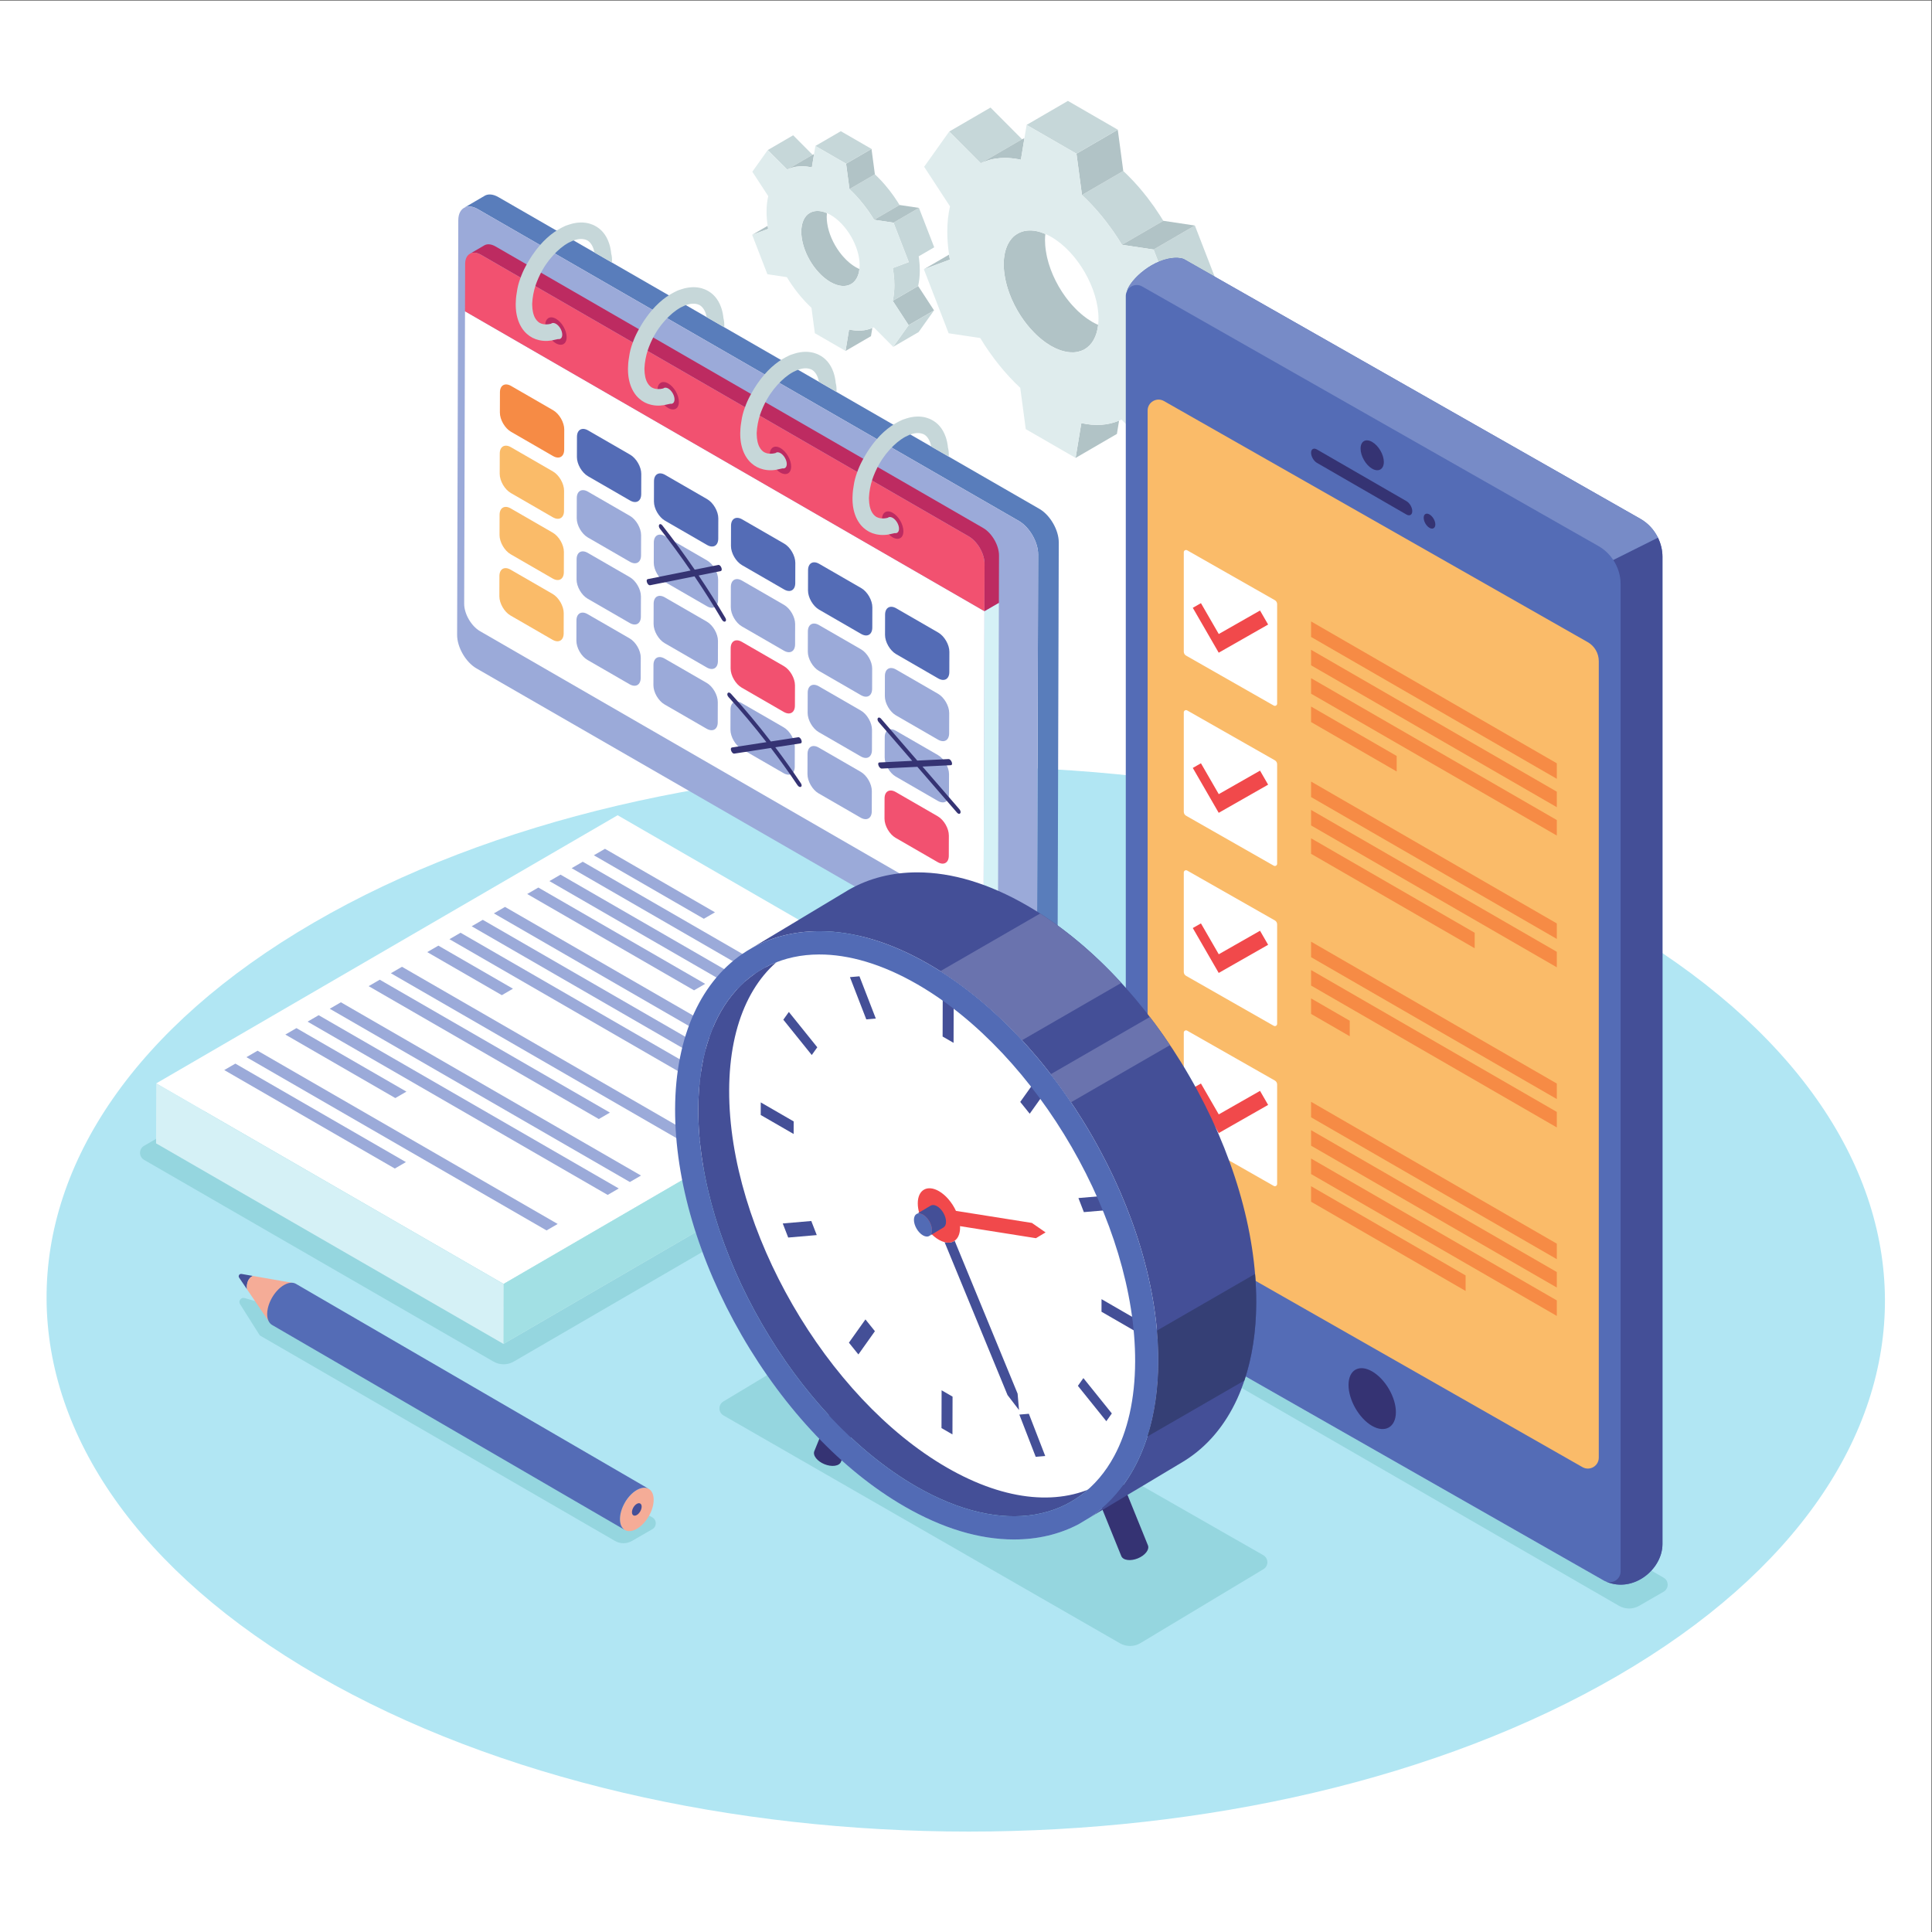 <?xml version="1.0" encoding="UTF-8" standalone="no"?>
<!-- Created with Inkscape (http://www.inkscape.org/) -->

<svg
   version="1.1"
   id="svg2"
   width="666.667"
   height="666.667"
   viewBox="0 0 666.667 666.667"
   sodipodi:docname="4894123.eps"
   xmlns:inkscape="http://www.inkscape.org/namespaces/inkscape"
   xmlns:sodipodi="http://sodipodi.sourceforge.net/DTD/sodipodi-0.dtd"
   xmlns="http://www.w3.org/2000/svg"
   xmlns:svg="http://www.w3.org/2000/svg">
  <rect x="0" y="0" width="666.667" height="666.667" fill="#333333" stroke="none"/>
  <defs
     id="defs6" />
  <sodipodi:namedview
     id="namedview4"
     pagecolor="#ffffff"
     bordercolor="#000000"
     borderopacity="0.25"
     inkscape:showpageshadow="2"
     inkscape:pageopacity="0.0"
     inkscape:pagecheckerboard="0"
     inkscape:deskcolor="#d1d1d1" />
  <g
     id="g8"
     inkscape:groupmode="layer"
     inkscape:label="ink_ext_XXXXXX"
     transform="matrix(1.333,0,0,-1.333,0,666.667)">
    <g
       id="g10"
       transform="scale(0.1)">
      <path
         d="M 0,0 H 5000 V 5000 H 0 Z"
         style="fill:#ffffff;fill-opacity:1;fill-rule:nonzero;stroke:none"
         id="path12" />
      <path
         d="M 4177.01,2612.78 C 5109.29,2074.53 5114.2,1201.88 4187.98,663.621 3261.88,125.43 1755.23,125.359 822.949,663.609 -109.324,1201.86 -114.137,2074.57 811.977,2612.76 c 926.213,538.26 2432.763,538.27 3365.033,0.02"
         style="fill:#b1e6f3;fill-opacity:1;fill-rule:nonzero;stroke:none"
         id="path14" />
      <path
         d="m 2391.55,4304.19 65.25,37.92 c 0.64,-4.28 1.26,-8.56 2.02,-12.85 l -67.27,-25.07"
         style="fill:#b1c3c6;fill-opacity:1;fill-rule:nonzero;stroke:none"
         id="path16" />
      <path
         d="m 2896.94,3912.42 -5.65,-34.42 -106.92,-62.13 14.81,90.15 c 36.53,-8.16 69.67,-5.62 97.76,6.4"
         style="fill:#b1c3c6;fill-opacity:1;fill-rule:nonzero;stroke:none"
         id="path18" />
      <path
         d="m 2599.38,4335.02 c 0.34,2.8 0.71,5.56 1.21,8.2 0.28,1.51 0.63,2.95 0.96,4.41 0.55,2.35 1.13,4.66 1.79,6.87 0.44,1.43 0.9,2.82 1.39,4.19 0.74,2.1 1.54,4.13 2.39,6.09 0.56,1.27 1.11,2.54 1.72,3.75 0.96,1.94 2.02,3.78 3.1,5.58 0.63,1.04 1.23,2.12 1.91,3.12 1.31,1.95 2.74,3.74 4.2,5.5 l 1.65,2.05 c 2.09,2.31 4.3,4.44 6.66,6.36 1.14,0.94 2.41,1.68 3.62,2.53 19.33,13.53 46.01,14.96 76.08,1.89 -0.54,-5.01 -0.89,-10.2 -0.91,-15.68 -0.01,-4.47 0.2,-9.01 0.54,-13.58 0.11,-1.43 0.29,-2.89 0.42,-4.33 0.3,-2.93 0.65,-5.88 1.08,-8.84 0.46,-3.24 1.05,-6.51 1.68,-9.77 0.42,-2.25 0.81,-4.48 1.31,-6.73 0.46,-2.08 1,-4.17 1.53,-6.25 0.73,-2.92 1.48,-5.85 2.34,-8.78 0.49,-1.68 1.02,-3.36 1.55,-5.04 1.02,-3.29 2.12,-6.58 3.3,-9.85 0.48,-1.34 0.93,-2.68 1.43,-4.01 1.7,-4.52 3.49,-9.03 5.44,-13.5 l 0.69,-1.5 c 1.76,-4.01 3.65,-7.99 5.61,-11.93 0.62,-1.23 1.24,-2.46 1.87,-3.68 1.91,-3.71 3.89,-7.39 5.95,-11.02 l 1.21,-2.16 c 2.46,-4.26 5.05,-8.45 7.73,-12.57 0.77,-1.19 1.57,-2.35 2.36,-3.53 1.98,-2.97 4.02,-5.9 6.1,-8.78 1.12,-1.55 2.25,-3.09 3.4,-4.61 1.81,-2.41 3.67,-4.76 5.54,-7.09 1.57,-1.95 3.15,-3.9 4.77,-5.79 1.53,-1.82 3.11,-3.57 4.68,-5.33 2.67,-2.97 5.39,-5.86 8.16,-8.67 1.73,-1.77 3.45,-3.54 5.21,-5.23 1.37,-1.3 2.76,-2.58 4.14,-3.85 2.29,-2.08 4.6,-4.1 6.94,-6.06 1.39,-1.17 2.78,-2.35 4.19,-3.47 2.55,-2.03 5.13,-3.95 7.73,-5.82 1.23,-0.89 2.44,-1.82 3.68,-2.68 3.85,-2.64 7.75,-5.15 11.7,-7.43 3.8,-2.2 7.55,-4.09 11.26,-5.84 0.97,-0.46 1.94,-0.9 2.89,-1.32 l 1.17,-0.47 c -3.33,-30.61 -16.16,-52.38 -35.3,-63.3 l -0.04,-0.02 c -2.51,-1.42 -5.15,-2.61 -7.86,-3.66 l -1.81,-0.64 -0.41,-0.14 c -2.18,-0.75 -4.43,-1.38 -6.73,-1.9 l -1.78,-0.41 -0.25,-0.05 c -2.92,-0.55 -5.92,-0.92 -9.01,-1.09 l -1.59,-0.01 -0.59,-0.01 c -2.44,-0.06 -4.93,0 -7.46,0.18 -1.16,0.09 -2.34,0.22 -3.52,0.35 l -0.23,0.03 c -2.1,0.24 -4.23,0.59 -6.38,1 -1.63,0.3 -3.27,0.65 -4.93,1.05 l -0.13,0.03 c -3.01,0.73 -6.03,1.52 -9.12,2.57 l -0.35,0.1 -0.38,0.15 c -3.37,1.16 -6.79,2.58 -10.25,4.11 -0.96,0.43 -1.91,0.86 -2.86,1.31 -3.71,1.76 -7.45,3.65 -11.25,5.84 -3.96,2.28 -7.85,4.79 -11.71,7.44 -1.24,0.85 -2.45,1.78 -3.67,2.67 -2.61,1.88 -5.19,3.8 -7.74,5.83 -1.41,1.12 -2.8,2.29 -4.19,3.47 -1.32,1.1 -2.61,2.27 -3.91,3.42 -1.01,0.88 -2.03,1.73 -3.03,2.64 -1.39,1.26 -2.76,2.54 -4.13,3.85 -1.77,1.69 -3.49,3.45 -5.22,5.21 l -0.01,0.01 c -2.76,2.81 -5.47,5.71 -8.14,8.68 v 0.01 c -1.58,1.75 -3.15,3.49 -4.69,5.3 l -0.01,0.01 c -1.61,1.9 -3.18,3.84 -4.75,5.8 h -0.01 c -1.88,2.34 -3.73,4.68 -5.54,7.09 -1.15,1.52 -2.29,3.06 -3.41,4.61 -2.08,2.88 -4.11,5.81 -6.09,8.78 -0.78,1.18 -1.59,2.33 -2.37,3.52 v 0.01 c -2.66,4.12 -5.25,8.3 -7.71,12.56 l -1.22,2.19 -0.01,0.02 c -2.06,3.61 -4.03,7.27 -5.94,10.97 v 0.01 c -0.63,1.22 -1.26,2.44 -1.86,3.67 l -0.01,0.01 c -1.96,3.94 -3.84,7.92 -5.61,11.92 l -0.01,0.01 -0.68,1.49 c -1.95,4.46 -3.73,8.96 -5.43,13.48 v 0.01 c -0.51,1.34 -0.97,2.69 -1.45,4.04 v 0 c -1.17,3.27 -2.26,6.54 -3.3,9.82 v 0.02 c -0.53,1.68 -1.05,3.36 -1.54,5.04 v 0 c -0.85,2.93 -1.6,5.85 -2.34,8.78 -0.52,2.08 -1.07,4.16 -1.53,6.24 -0.5,2.25 -0.89,4.48 -1.32,6.72 -0.62,3.28 -1.21,6.54 -1.68,9.79 -0.42,2.95 -0.77,5.88 -1.06,8.8 v 0.01 c -0.14,1.46 -0.31,2.92 -0.43,4.37 -0.34,4.56 -0.56,9.1 -0.54,13.57 0.01,4.57 0.25,8.96 0.64,13.22 0.12,1.39 0.34,2.7 0.51,4.05"
         style="fill:#b1c3c6;fill-opacity:1;fill-rule:nonzero;stroke:none"
         id="path20" />
      <path
         d="m 2457.17,4660.71 106.92,62.13 81.58,-82.03 -106.91,-62.13 -81.59,82.03"
         style="fill:#c6d7d9;fill-opacity:1;fill-rule:nonzero;stroke:none"
         id="path22" />
      <path
         d="m 2626.23,4590.7 c -2.91,0.4 -5.79,0.73 -8.64,0.98 -2.3,0.21 -4.57,0.38 -6.84,0.5 -1.68,0.09 -3.32,0.13 -4.98,0.18 -3.92,0.1 -7.79,0.06 -11.6,-0.11 h -0.01 c -1.59,-0.07 -3.2,-0.11 -4.78,-0.22 -4.23,-0.32 -8.38,-0.82 -12.47,-1.47 h -0.02 l -2.28,-0.31 c -4.71,-0.82 -9.3,-1.9 -13.79,-3.18 l -2.35,-0.76 c -3.67,-1.11 -7.27,-2.35 -10.78,-3.77 h -0.01 c -3.02,-1.21 -6.02,-2.44 -8.92,-3.86 l 106.91,62.13 c 2.04,1 4.12,1.93 6.22,2.83 l -9.18,-55.87 c -5.58,1.25 -11.06,2.18 -16.48,2.93"
         style="fill:#b1c3c6;fill-opacity:1;fill-rule:nonzero;stroke:none"
         id="path24" />
      <path
         d="m 2982.74,4026.77 106.93,62.14 66.83,-102.51 -106.91,-62.13 -66.85,102.5"
         style="fill:#b1c3c6;fill-opacity:1;fill-rule:nonzero;stroke:none"
         id="path26" />
      <path
         d="m 3156.5,3986.4 -64.86,-91.19 -106.92,-62.13 64.87,91.19 106.91,62.13"
         style="fill:#c6d7d9;fill-opacity:1;fill-rule:nonzero;stroke:none"
         id="path28" />
      <path
         d="m 2987.88,4057.71 c 1.18,10.83 1.81,22.17 1.85,34 l -0.01,0.06 c 0.02,7.59 -0.29,15.28 -0.75,23.01 v 0.02 c -0.12,2.07 -0.28,4.15 -0.42,6.23 l -0.01,0.01 c -1.07,14.31 -2.84,28.78 -5.39,43.35 l -0.01,0.05 -0.01,0.04 67.21,25.11 -64.14,165.68 106.92,62.14 64.15,-165.68 -65.26,-37.92 c 0.33,-2.25 0.74,-4.51 1.04,-6.76 l 0.15,-1.02 c 0.12,-0.92 0.16,-1.83 0.28,-2.74 0.83,-6.74 1.47,-13.44 1.98,-20.11 0.16,-2.09 0.3,-4.18 0.43,-6.27 0.46,-7.75 0.77,-15.45 0.75,-23.06 -0.07,-23.67 -2.52,-45.36 -6.97,-64.94 l -106.93,-62.14 c 2.23,9.79 3.96,20.11 5.14,30.94"
         style="fill:#c6d7d9;fill-opacity:1;fill-rule:nonzero;stroke:none"
         id="path30" />
      <path
         d="m 2894.79,4382.91 v 0 c -4.52,7.02 -9.14,13.95 -13.9,20.76 l -0.01,0.02 c -0.65,0.9 -1.31,1.78 -1.95,2.69 l -0.02,0.03 c -4.84,6.83 -9.82,13.53 -14.9,20.13 -1.09,1.43 -2.2,2.87 -3.32,4.29 v 0.01 c -6.12,7.81 -12.37,15.48 -18.81,22.91 -1.91,2.22 -3.87,4.36 -5.81,6.53 l -0.06,0.08 c -2.63,2.94 -5.25,5.89 -7.91,8.77 l -0.01,0.01 c -2.11,2.25 -4.26,4.45 -6.39,6.66 l -0.05,0.05 c -2.67,2.77 -5.32,5.55 -8.03,8.25 -4.22,4.2 -8.45,8.35 -12.77,12.37 l 106.91,62.14 c 3.76,-3.51 7.49,-7.09 11.18,-10.73 l 1.61,-1.65 c 2.71,-2.71 5.38,-5.5 8.04,-8.28 2.15,-2.22 4.31,-4.42 6.42,-6.69 2.7,-2.9 5.33,-5.88 7.99,-8.85 1.69,-1.9 3.42,-3.73 5.1,-5.66 l 0.7,-0.85 c 6.43,-7.44 12.69,-15.11 18.82,-22.94 l 1.97,-2.41 c 0.76,-0.98 1.46,-2.01 2.22,-3 4.78,-6.25 9.47,-12.59 14.04,-19.04 l 1.54,-2.09 0.4,-0.6 c 4.78,-6.82 9.4,-13.75 13.92,-20.78 l 1.16,-1.74 c 2.88,-4.5 5.7,-9.03 8.47,-13.61 l -106.93,-62.13 c -3.12,5.17 -6.35,10.27 -9.62,15.35"
         style="fill:#c6d7d9;fill-opacity:1;fill-rule:nonzero;stroke:none"
         id="path32" />
      <path
         d="m 2786.6,4603.39 106.92,62.14 14.24,-106.92 -106.91,-62.14 -14.25,106.92"
         style="fill:#b1c3c6;fill-opacity:1;fill-rule:nonzero;stroke:none"
         id="path34" />
      <path
         d="m 2657.52,4677.91 106.92,62.14 129.08,-74.52 -106.92,-62.14 -129.08,74.52"
         style="fill:#c6d7d9;fill-opacity:1;fill-rule:nonzero;stroke:none"
         id="path36" />
      <path
         d="m 2904.41,4367.56 106.93,62.13 81.78,-12.28 -106.92,-62.14 -81.79,12.29"
         style="fill:#b1c3c6;fill-opacity:1;fill-rule:nonzero;stroke:none"
         id="path38" />
      <path
         d="m 2598.23,4317.75 c 0.01,4.57 0.25,8.96 0.64,13.22 0.12,1.39 0.34,2.7 0.51,4.05 0.34,2.8 0.71,5.56 1.21,8.2 0.28,1.51 0.63,2.95 0.96,4.41 0.55,2.35 1.13,4.66 1.79,6.87 0.44,1.43 0.9,2.81 1.39,4.19 0.74,2.1 1.54,4.13 2.39,6.09 0.56,1.27 1.11,2.54 1.72,3.75 0.96,1.94 2.02,3.78 3.1,5.58 0.63,1.04 1.23,2.12 1.91,3.12 1.31,1.95 2.74,3.74 4.2,5.49 l 1.65,2.06 c 2.09,2.31 4.3,4.44 6.66,6.36 1.14,0.94 2.41,1.68 3.62,2.53 19.33,13.53 46.01,14.96 76.08,1.88 5.01,-2.17 10.08,-4.6 15.26,-7.59 67.79,-39.15 122.57,-134.01 122.34,-211.92 -0.02,-5.48 -0.37,-10.66 -0.91,-15.67 -3.33,-30.61 -16.16,-52.38 -35.3,-63.3 l -0.04,-0.02 c -2.51,-1.42 -5.15,-2.61 -7.86,-3.66 l -2.22,-0.78 c -2.18,-0.75 -4.43,-1.38 -6.73,-1.9 l -2.03,-0.46 c -2.92,-0.55 -5.92,-0.92 -9.01,-1.09 l -2.18,-0.02 c -2.44,-0.06 -4.93,0 -7.46,0.18 -1.24,0.09 -2.49,0.23 -3.75,0.38 -2.1,0.24 -4.23,0.59 -6.38,1 -1.67,0.31 -3.35,0.66 -5.06,1.08 -3.01,0.73 -6.03,1.52 -9.12,2.57 l -0.73,0.25 c -3.37,1.16 -6.79,2.58 -10.25,4.11 -4.64,2.08 -9.34,4.4 -14.11,7.16 -10.82,6.24 -21.24,14.03 -31.22,22.82 -1.01,0.88 -2.03,1.73 -3.03,2.64 -1.39,1.26 -2.76,2.54 -4.13,3.85 -1.77,1.69 -3.49,3.45 -5.22,5.21 -2.77,2.82 -5.49,5.72 -8.15,8.7 -1.58,1.75 -3.16,3.5 -4.69,5.3 -1.62,1.9 -3.19,3.85 -4.77,5.81 -1.88,2.34 -3.73,4.68 -5.54,7.09 -1.15,1.52 -2.29,3.06 -3.41,4.61 -2.08,2.88 -4.11,5.81 -6.09,8.78 -0.78,1.18 -1.59,2.34 -2.37,3.53 -2.66,4.12 -5.25,8.3 -7.71,12.56 l -1.23,2.21 c -2.06,3.61 -4.03,7.27 -5.94,10.97 -0.63,1.23 -1.26,2.45 -1.87,3.69 -1.96,3.94 -3.84,7.92 -5.61,11.92 l -0.69,1.5 c -1.95,4.46 -3.73,8.96 -5.43,13.48 -0.51,1.35 -0.97,2.7 -1.45,4.05 -1.17,3.27 -2.26,6.54 -3.3,9.82 -0.53,1.69 -1.04,3.38 -1.54,5.06 -0.85,2.93 -1.6,5.85 -2.34,8.78 -0.52,2.08 -1.07,4.16 -1.53,6.24 -0.5,2.25 -0.89,4.48 -1.32,6.72 -0.62,3.28 -1.21,6.54 -1.68,9.79 -0.42,2.95 -0.77,5.88 -1.06,8.8 -0.59,6.05 -0.99,12.06 -0.97,17.95 m -206.68,-13.56 64.14,-165.68 81.78,-12.28 c 29.16,-48.2 64.41,-92.41 103.57,-128.92 l 14.25,-106.92 129.08,-74.52 14.81,90.15 c 36.53,-8.16 69.67,-5.62 97.76,6.4 2.07,0.89 4.18,1.7 6.19,2.69 l 81.59,-82.03 64.87,91.19 -66.85,102.5 c 2.23,9.79 3.96,20.11 5.14,30.94 1.18,10.83 1.81,22.17 1.84,34 v 0.06 c 0.02,7.59 -0.29,15.28 -0.75,23.01 -0.12,2.08 -0.28,4.17 -0.43,6.26 -1.07,14.31 -2.84,28.78 -5.39,43.35 l -0.02,0.09 67.21,25.11 -64.14,165.68 -81.79,12.29 c -3.12,5.17 -6.35,10.28 -9.63,15.35 -4.51,7.02 -9.13,13.95 -13.89,20.76 -0.66,0.92 -1.33,1.82 -1.98,2.74 -4.84,6.83 -9.82,13.53 -14.9,20.13 -1.1,1.44 -2.2,2.87 -3.32,4.3 -6.12,7.81 -12.37,15.48 -18.81,22.91 -1.93,2.24 -3.91,4.41 -5.87,6.61 -2.63,2.94 -5.25,5.89 -7.91,8.77 -2.13,2.28 -4.3,4.48 -6.45,6.72 -2.67,2.77 -5.32,5.55 -8.03,8.25 -4.21,4.2 -8.45,8.35 -12.77,12.37 l -14.25,106.92 -129.08,74.52 -5.63,-34.27 -9.18,-55.87 c -5.58,1.25 -11.06,2.18 -16.48,2.93 -2.91,0.41 -5.78,0.71 -8.64,0.98 -2.3,0.2 -4.57,0.38 -6.84,0.5 -1.67,0.09 -3.32,0.13 -4.98,0.17 -3.92,0.11 -7.79,0.07 -11.6,-0.1 -1.6,-0.07 -3.21,-0.11 -4.79,-0.22 -4.23,-0.32 -8.38,-0.82 -12.47,-1.47 l -2.3,-0.31 c -4.71,-0.82 -9.3,-1.9 -13.79,-3.17 l -2.35,-0.77 c -3.67,-1.11 -7.27,-2.35 -10.78,-3.77 -3.03,-1.2 -6.03,-2.44 -8.93,-3.86 l -81.59,82.03 -64.87,-91.19 66.91,-102.55 c -4.52,-19.53 -6.97,-41.23 -7.04,-64.9 -0.06,-19.55 1.6,-39.65 4.63,-59.96 0.64,-4.28 1.26,-8.56 2.02,-12.85 l -67.27,-25.07"
         style="fill:#dfeced;fill-opacity:1;fill-rule:nonzero;stroke:none"
         id="path40" />
      <path
         d="m 1947.04,4393.37 40.16,23.34 c 0.39,-2.63 0.77,-5.26 1.24,-7.91 l -41.4,-15.43"
         style="fill:#b1c3c6;fill-opacity:1;fill-rule:nonzero;stroke:none"
         id="path42" />
      <path
         d="m 2258.11,4152.23 -3.48,-21.18 -65.81,-38.24 9.11,55.48 c 22.49,-5.02 42.89,-3.45 60.18,3.94"
         style="fill:#b1c3c6;fill-opacity:1;fill-rule:nonzero;stroke:none"
         id="path44" />
      <path
         d="m 2074.96,4412.35 c 0.21,1.72 0.43,3.42 0.74,5.05 0.17,0.92 0.39,1.81 0.6,2.71 0.33,1.44 0.69,2.86 1.1,4.23 l 0.85,2.58 c 0.46,1.29 0.95,2.54 1.48,3.74 l 1.05,2.31 c 0.59,1.2 1.24,2.33 1.91,3.44 l 1.17,1.91 c 0.81,1.21 1.69,2.32 2.59,3.39 l 1.01,1.26 c 1.29,1.43 2.66,2.74 4.1,3.92 l 2.23,1.56 c 11.9,8.32 28.32,9.2 46.84,1.16 -0.34,-3.09 -0.56,-6.28 -0.57,-9.65 -0.01,-2.75 0.13,-5.55 0.34,-8.36 l 0.26,-2.66 c 0.17,-1.81 0.39,-3.62 0.65,-5.44 0.29,-2 0.65,-4.01 1.04,-6.02 0.26,-1.38 0.5,-2.76 0.8,-4.14 0.29,-1.28 0.62,-2.56 0.95,-3.85 0.45,-1.8 0.91,-3.6 1.44,-5.4 0.3,-1.04 0.62,-2.07 0.95,-3.11 0.63,-2.02 1.31,-4.04 2.03,-6.06 l 0.88,-2.47 c 1.05,-2.78 2.15,-5.55 3.35,-8.31 l 0.42,-0.92 c 1.09,-2.46 2.25,-4.92 3.46,-7.34 l 1.15,-2.27 c 1.18,-2.28 2.4,-4.54 3.67,-6.78 l 0.74,-1.33 c 1.52,-2.62 3.11,-5.2 4.75,-7.73 l 1.46,-2.17 c 1.22,-1.83 2.47,-3.64 3.75,-5.41 0.69,-0.96 1.39,-1.9 2.09,-2.84 1.12,-1.48 2.26,-2.92 3.42,-4.36 0.96,-1.21 1.93,-2.4 2.93,-3.57 0.94,-1.12 1.91,-2.19 2.89,-3.27 1.64,-1.83 3.31,-3.61 5.01,-5.35 1.07,-1.08 2.13,-2.17 3.22,-3.21 l 2.54,-2.37 c 1.41,-1.28 2.83,-2.52 4.27,-3.74 l 2.58,-2.13 c 1.57,-1.25 3.16,-2.43 4.76,-3.58 l 2.27,-1.65 c 2.37,-1.62 4.77,-3.17 7.2,-4.57 2.34,-1.36 4.64,-2.52 6.93,-3.6 l 1.78,-0.81 0.72,-0.29 c -2.05,-18.84 -9.96,-32.24 -21.73,-38.96 l -0.03,-0.01 c -1.54,-0.88 -3.17,-1.61 -4.84,-2.25 l -1.11,-0.4 -0.25,-0.09 c -1.34,-0.46 -2.73,-0.85 -4.14,-1.17 l -1.1,-0.25 -0.15,-0.03 c -1.8,-0.34 -3.65,-0.56 -5.55,-0.67 l -0.98,-0.01 h -0.36 c -1.5,-0.04 -3.03,0 -4.59,0.11 l -2.17,0.22 -0.14,0.01 c -1.29,0.15 -2.61,0.36 -3.93,0.62 -1,0.18 -2.01,0.39 -3.03,0.64 l -0.08,0.02 c -1.85,0.45 -3.71,0.94 -5.62,1.58 l -0.21,0.07 -0.23,0.09 c -2.07,0.71 -4.19,1.58 -6.32,2.53 l -1.75,0.81 c -2.29,1.08 -4.59,2.24 -6.93,3.59 -2.44,1.41 -4.83,2.95 -7.21,4.58 l -2.26,1.64 c -1.6,1.16 -3.19,2.34 -4.76,3.59 l -2.58,2.13 -2.41,2.11 -1.86,1.62 -2.54,2.38 c -1.09,1.04 -2.15,2.12 -3.21,3.2 v 0.01 c -1.71,1.73 -3.38,3.51 -5.02,5.34 v 0.01 c -0.97,1.07 -1.94,2.15 -2.89,3.26 -1,1.17 -1.96,2.37 -2.93,3.57 v 0.01 c -1.16,1.43 -2.3,2.88 -3.41,4.36 -0.71,0.93 -1.41,1.88 -2.1,2.84 -1.28,1.77 -2.53,3.57 -3.75,5.4 l -1.45,2.17 h -0.01 c -1.64,2.53 -3.23,5.11 -4.75,7.73 l -0.75,1.36 v 0 c -1.27,2.23 -2.49,4.48 -3.66,6.75 v 0.01 l -1.14,2.26 -0.01,0.01 c -1.21,2.42 -2.36,4.87 -3.46,7.34 v 0 l -0.42,0.92 c -1.19,2.75 -2.3,5.52 -3.34,8.3 v 0 l -0.89,2.48 v 0.01 c -0.72,2.01 -1.4,4.03 -2.03,6.04 v 0.01 c -0.33,1.03 -0.65,2.07 -0.95,3.1 -0.53,1.81 -0.98,3.61 -1.44,5.41 -0.33,1.29 -0.66,2.56 -0.94,3.84 -0.31,1.39 -0.55,2.76 -0.81,4.14 -0.39,2.02 -0.75,4.02 -1.04,6.02 -0.26,1.82 -0.48,3.62 -0.65,5.42 v 0.01 l -0.27,2.68 c -0.2,2.81 -0.34,5.6 -0.33,8.35 0.01,2.82 0.15,5.52 0.39,8.15 l 0.32,2.49"
         style="fill:#b1c3c6;fill-opacity:1;fill-rule:nonzero;stroke:none"
         id="path46" />
      <path
         d="m 1987.43,4612.81 65.81,38.24 50.21,-50.48 -65.81,-38.25 -50.21,50.49"
         style="fill:#c6d7d9;fill-opacity:1;fill-rule:nonzero;stroke:none"
         id="path48" />
      <path
         d="m 2091.49,4569.72 c -1.79,0.24 -3.57,0.45 -5.32,0.6 -1.41,0.13 -2.82,0.24 -4.21,0.32 -1.03,0.05 -2.05,0.07 -3.07,0.1 -2.41,0.06 -4.79,0.04 -7.14,-0.06 v 0 c -0.99,-0.04 -1.98,-0.07 -2.95,-0.14 -2.6,-0.2 -5.16,-0.5 -7.67,-0.9 l -0.01,-0.01 -1.41,-0.18 c -2.89,-0.51 -5.72,-1.18 -8.48,-1.96 l -1.45,-0.47 c -2.26,-0.69 -4.48,-1.45 -6.64,-2.32 h -0.01 c -1.85,-0.74 -3.7,-1.5 -5.49,-2.38 l 65.81,38.25 c 1.26,0.61 2.54,1.18 3.83,1.73 l -5.65,-34.38 c -3.43,0.76 -6.81,1.34 -10.14,1.8"
         style="fill:#b1c3c6;fill-opacity:1;fill-rule:nonzero;stroke:none"
         id="path50" />
      <path
         d="m 2310.92,4222.62 65.81,38.24 41.15,-63.09 -65.81,-38.24 -41.15,63.09"
         style="fill:#b1c3c6;fill-opacity:1;fill-rule:nonzero;stroke:none"
         id="path52" />
      <path
         d="m 2417.88,4197.77 -39.93,-56.13 -65.81,-38.24 39.93,56.13 65.81,38.24"
         style="fill:#c6d7d9;fill-opacity:1;fill-rule:nonzero;stroke:none"
         id="path54" />
      <path
         d="m 2314.08,4241.66 c 0.73,6.66 1.12,13.65 1.14,20.93 l -0.01,0.04 c 0.02,4.67 -0.17,9.4 -0.45,14.16 v 0.01 c -0.08,1.28 -0.18,2.56 -0.27,3.84 v 0 c -0.66,8.81 -1.75,17.72 -3.32,26.68 v 0.04 0.02 l 41.36,15.46 -39.48,101.97 65.81,38.25 39.48,-101.97 -40.16,-23.34 c 0.2,-1.39 0.45,-2.79 0.64,-4.16 l 0.09,-0.64 0.17,-1.68 c 0.51,-4.15 0.91,-8.28 1.22,-12.38 0.1,-1.29 0.19,-2.57 0.27,-3.85 0.28,-4.77 0.47,-9.52 0.46,-14.2 -0.04,-14.57 -1.56,-27.93 -4.3,-39.98 l -65.81,-38.24 c 1.37,6.02 2.44,12.38 3.16,19.04"
         style="fill:#c6d7d9;fill-opacity:1;fill-rule:nonzero;stroke:none"
         id="path56" />
      <path
         d="m 2256.79,4441.83 v 0 c -2.78,4.31 -5.63,8.58 -8.56,12.78 h -0.01 l -1.2,1.66 -0.01,0.02 c -2.98,4.21 -6.04,8.33 -9.16,12.39 l -2.05,2.64 v 0 c -3.77,4.81 -7.62,9.54 -11.58,14.11 v 0 c -1.18,1.36 -2.38,2.68 -3.58,4.02 l -0.04,0.04 c -1.61,1.81 -3.22,3.63 -4.87,5.4 v 0.01 c -1.3,1.39 -2.62,2.74 -3.93,4.1 l -0.03,0.04 c -1.64,1.7 -3.27,3.41 -4.94,5.07 v 0 c -2.6,2.59 -5.21,5.14 -7.87,7.61 l 65.82,38.24 c 2.31,-2.15 4.6,-4.35 6.87,-6.6 l 0.99,-1.01 c 1.67,-1.67 3.31,-3.39 4.95,-5.09 1.32,-1.38 2.65,-2.73 3.95,-4.12 1.66,-1.79 3.28,-3.63 4.92,-5.45 1.04,-1.17 2.1,-2.3 3.13,-3.48 l 0.44,-0.53 c 3.96,-4.58 7.81,-9.3 11.58,-14.12 l 1.22,-1.48 1.36,-1.85 c 2.94,-3.84 5.83,-7.75 8.65,-11.72 l 0.94,-1.29 0.25,-0.36 c 2.94,-4.2 5.78,-8.47 8.57,-12.79 l 0.71,-1.07 c 1.77,-2.77 3.51,-5.56 5.21,-8.38 l -65.81,-38.24 c -1.92,3.18 -3.91,6.32 -5.92,9.45"
         style="fill:#c6d7d9;fill-opacity:1;fill-rule:nonzero;stroke:none"
         id="path58" />
      <path
         d="m 2190.2,4577.54 65.81,38.24 8.77,-65.82 -65.82,-38.24 -8.76,65.82"
         style="fill:#b1c3c6;fill-opacity:1;fill-rule:nonzero;stroke:none"
         id="path60" />
      <path
         d="m 2110.75,4623.4 65.81,38.24 79.45,-45.86 -65.81,-38.24 -79.45,45.86"
         style="fill:#c6d7d9;fill-opacity:1;fill-rule:nonzero;stroke:none"
         id="path62" />
      <path
         d="m 2262.71,4432.38 65.81,38.24 50.34,-7.56 -65.81,-38.25 -50.34,7.57"
         style="fill:#b1c3c6;fill-opacity:1;fill-rule:nonzero;stroke:none"
         id="path64" />
      <path
         d="m 2074.25,4401.71 c 0.01,2.82 0.15,5.52 0.39,8.15 l 0.32,2.49 c 0.21,1.72 0.43,3.42 0.74,5.05 0.17,0.92 0.39,1.81 0.6,2.71 0.33,1.44 0.69,2.86 1.1,4.23 l 0.85,2.58 c 0.46,1.29 0.95,2.54 1.48,3.74 l 1.05,2.31 c 0.59,1.2 1.24,2.33 1.91,3.44 l 1.17,1.91 c 0.81,1.21 1.69,2.32 2.59,3.39 l 1.01,1.26 c 1.29,1.43 2.66,2.74 4.1,3.92 l 2.23,1.56 c 11.9,8.32 28.32,9.2 46.84,1.16 3.08,-1.34 6.2,-2.84 9.38,-4.68 41.73,-24.09 75.44,-82.48 75.31,-130.43 -0.01,-3.37 -0.23,-6.57 -0.56,-9.65 -2.05,-18.84 -9.96,-32.24 -21.73,-38.96 l -0.03,-0.01 c -1.54,-0.88 -3.17,-1.61 -4.84,-2.25 l -1.36,-0.49 c -1.34,-0.46 -2.73,-0.85 -4.14,-1.17 l -1.25,-0.28 c -1.8,-0.34 -3.65,-0.56 -5.55,-0.67 l -1.34,-0.01 c -1.5,-0.04 -3.03,0 -4.59,0.11 l -2.31,0.23 c -1.29,0.15 -2.61,0.36 -3.93,0.62 -1.03,0.19 -2.06,0.41 -3.11,0.66 -1.85,0.45 -3.71,0.94 -5.62,1.58 l -0.44,0.16 c -2.07,0.71 -4.19,1.58 -6.32,2.53 -2.85,1.28 -5.74,2.7 -8.68,4.4 -6.66,3.84 -13.07,8.64 -19.22,14.05 l -1.86,1.62 -2.54,2.38 c -1.09,1.04 -2.15,2.12 -3.21,3.2 -1.71,1.74 -3.38,3.52 -5.02,5.36 -0.97,1.07 -1.94,2.15 -2.89,3.26 -0.99,1.17 -1.96,2.37 -2.93,3.58 -1.16,1.43 -2.3,2.88 -3.41,4.36 -0.71,0.93 -1.41,1.88 -2.1,2.84 -1.28,1.77 -2.53,3.57 -3.75,5.4 l -1.46,2.17 c -1.64,2.53 -3.23,5.11 -4.75,7.73 l -0.75,1.36 c -1.27,2.23 -2.49,4.48 -3.66,6.75 l -1.15,2.28 c -1.21,2.42 -2.36,4.87 -3.46,7.34 l -0.42,0.92 c -1.19,2.75 -2.3,5.52 -3.34,8.3 l -0.89,2.49 c -0.72,2.01 -1.4,4.03 -2.03,6.04 -0.33,1.04 -0.65,2.08 -0.95,3.11 -0.53,1.81 -0.98,3.61 -1.44,5.41 -0.32,1.29 -0.66,2.56 -0.94,3.84 -0.31,1.39 -0.55,2.76 -0.81,4.14 -0.39,2.02 -0.75,4.02 -1.04,6.02 -0.26,1.82 -0.48,3.62 -0.65,5.42 -0.36,3.72 -0.61,7.42 -0.6,11.04 z m -127.21,-8.34 39.48,-101.98 50.34,-7.56 c 17.94,-29.67 39.64,-56.87 63.74,-79.34 l 8.77,-65.81 79.45,-45.87 9.11,55.48 c 22.49,-5.02 42.89,-3.45 60.18,3.94 1.27,0.56 2.57,1.05 3.81,1.66 l 50.22,-50.49 39.93,56.13 -41.15,63.09 c 1.37,6.02 2.44,12.38 3.16,19.04 0.73,6.66 1.12,13.65 1.14,20.93 l -0.01,0.04 c 0.02,4.67 -0.17,9.4 -0.45,14.16 -0.08,1.28 -0.18,2.56 -0.27,3.85 -0.66,8.81 -1.75,17.72 -3.32,26.68 v 0.06 l 41.36,15.46 -39.48,101.97 -50.34,7.57 c -1.92,3.18 -3.91,6.32 -5.92,9.45 -2.78,4.31 -5.63,8.58 -8.56,12.78 l -1.22,1.68 c -2.98,4.21 -6.04,8.33 -9.16,12.39 l -2.05,2.64 c -3.77,4.81 -7.62,9.54 -11.58,14.11 -1.19,1.38 -2.41,2.71 -3.62,4.06 -1.61,1.81 -3.22,3.63 -4.87,5.4 -1.31,1.4 -2.64,2.77 -3.96,4.15 -1.64,1.7 -3.27,3.41 -4.94,5.07 -2.6,2.59 -5.21,5.14 -7.87,7.61 l -8.76,65.82 -79.45,45.86 -3.47,-21.1 -5.65,-34.38 c -3.43,0.76 -6.81,1.34 -10.14,1.8 -1.79,0.26 -3.56,0.44 -5.32,0.6 -1.41,0.13 -2.82,0.24 -4.21,0.32 -1.03,0.05 -2.05,0.07 -3.07,0.1 -2.41,0.06 -4.79,0.04 -7.14,-0.06 -0.98,-0.04 -1.98,-0.07 -2.95,-0.14 -2.6,-0.2 -5.16,-0.5 -7.67,-0.9 l -1.42,-0.19 c -2.89,-0.51 -5.72,-1.18 -8.48,-1.96 l -1.45,-0.47 c -2.26,-0.69 -4.48,-1.45 -6.64,-2.32 -1.86,-0.74 -3.71,-1.5 -5.5,-2.38 l -50.21,50.49 -39.93,-56.13 41.18,-63.12 c -2.78,-12.02 -4.29,-25.38 -4.33,-39.94 -0.03,-12.04 0.99,-24.41 2.85,-36.91 0.39,-2.63 0.77,-5.26 1.24,-7.91 l -41.4,-15.43"
         style="fill:#dfeced;fill-opacity:1;fill-rule:nonzero;stroke:none"
         id="path66" />
      <path
         d="m 1303.67,1469.59 c -9.06,0 -18.11,2.34 -26.23,7.02 L 372.992,1998.8 c -13.965,8.06 -13.992,28.21 -0.051,36.32 l 1199.569,697.11 c 8.15,4.73 17.26,7.1 26.36,7.1 9.06,0 18.12,-2.34 26.23,-7.03 l 320.88,-185.25 -7.81,-4.69 c 2.62,1.57 5.27,3.11 7.94,4.61 v 0 c -2.67,-1.5 -5.32,-3.04 -7.94,-4.61 l -5.27,-3.18 -0.81,-0.53 c -115.39,-72.71 -183.95,-217.58 -184.49,-408.64 -0.33,-116.83 24.23,-243.26 70.79,-369.52 l -488.36,-283.8 c -8.14,-4.74 -17.25,-7.1 -26.36,-7.1 m 567.52,321.59 c -40.88,113.84 -63.87,229.86 -63.56,338.65 0.56,199.01 78.95,332.03 201.92,380.37 -76.03,-66.81 -121.57,-180.18 -122,-331.77 -0.31,-109.37 22.92,-226.01 64.21,-340.43 l -80.57,-46.82"
         style="fill:#95d6df;fill-opacity:1;fill-rule:nonzero;stroke:none"
         id="path68" />
      <path
         d="m 2498.13,2371.67 -899.29,519.2 -1194.422,-694.12 899.292,-519.2 1194.42,694.12"
         style="fill:#ffffff;fill-opacity:1;fill-rule:nonzero;stroke:none"
         id="path70" />
      <path
         d="m 1303.71,1677.55 -0.44,-155.21 1194.42,694.12 0.44,155.21 -1194.42,-694.12"
         style="fill:#cfeff2;fill-opacity:1;fill-rule:nonzero;stroke:none"
         id="path72" />
      <path
         d="m 1303.71,1677.55 -0.44,-155.21 1194.42,694.12 0.44,155.21 -1194.42,-694.12"
         style="fill:#a2e0e4;fill-opacity:1;fill-rule:nonzero;stroke:none"
         id="path74" />
      <path
         d="m 404.418,2196.75 -0.438,-155.2 899.29,-519.21 0.44,155.21 -899.292,519.2"
         style="fill:#d5f1f6;fill-opacity:1;fill-rule:nonzero;stroke:none"
         id="path76" />
      <path
         d="m 1825.45,2454.37 -28.81,-16.73 -431.89,249.34 28.81,16.75 431.89,-249.36"
         style="fill:#9baad9;fill-opacity:1;fill-rule:nonzero;stroke:none"
         id="path78" />
      <path
         d="m 1327.88,2441.85 -28.82,-16.75 -193.11,111.49 28.82,16.74 193.11,-111.48"
         style="fill:#9baad9;fill-opacity:1;fill-rule:nonzero;stroke:none"
         id="path80" />
      <path
         d="m 2285.41,2322.03 -28.73,-16.69 -776.86,448.52 28.73,16.69 776.86,-448.52"
         style="fill:#9baad9;fill-opacity:1;fill-rule:nonzero;stroke:none"
         id="path82" />
      <path
         d="m 2227.87,2288.59 -28.72,-16.69 -776.86,448.52 28.72,16.69 776.86,-448.52"
         style="fill:#9baad9;fill-opacity:1;fill-rule:nonzero;stroke:none"
         id="path84" />
      <path
         d="m 2084.16,2205.08 -28.82,-16.75 -776.86,448.52 28.81,16.74 776.87,-448.51"
         style="fill:#9baad9;fill-opacity:1;fill-rule:nonzero;stroke:none"
         id="path86" />
      <path
         d="m 1052.08,2175.44 -28.73,-16.69 -284.713,164.37 28.726,16.7 284.717,-164.38"
         style="fill:#9baad9;fill-opacity:1;fill-rule:nonzero;stroke:none"
         id="path88" />
      <path
         d="m 2026.62,2171.64 -28.73,-16.7 -776.86,448.53 28.73,16.69 776.86,-448.52"
         style="fill:#9baad9;fill-opacity:1;fill-rule:nonzero;stroke:none"
         id="path90" />
      <path
         d="m 1969.08,2138.2 -28.73,-16.7 -776.86,448.53 28.73,16.69 776.86,-448.52"
         style="fill:#9baad9;fill-opacity:1;fill-rule:nonzero;stroke:none"
         id="path92" />
      <path
         d="m 1578.85,2121.15 -28.73,-16.69 -595.823,344 28.73,16.69 595.823,-344"
         style="fill:#9baad9;fill-opacity:1;fill-rule:nonzero;stroke:none"
         id="path94" />
      <path
         d="m 1817.43,2050.07 -28.73,-16.69 -776.86,448.51 28.73,16.7 776.86,-448.52"
         style="fill:#9baad9;fill-opacity:1;fill-rule:nonzero;stroke:none"
         id="path96" />
      <path
         d="m 1050.77,1993.02 -28.73,-16.7 -441.528,254.92 28.726,16.69 441.532,-254.91"
         style="fill:#9baad9;fill-opacity:1;fill-rule:nonzero;stroke:none"
         id="path98" />
      <path
         d="m 1659.3,1958.17 -28.81,-16.73 -776.861,448.51 28.812,16.75 776.859,-448.53"
         style="fill:#9baad9;fill-opacity:1;fill-rule:nonzero;stroke:none"
         id="path100" />
      <path
         d="m 1601.76,1924.74 -28.72,-16.69 -776.864,448.51 28.726,16.7 776.858,-448.52"
         style="fill:#9baad9;fill-opacity:1;fill-rule:nonzero;stroke:none"
         id="path102" />
      <path
         d="m 1443.64,1832.85 -28.81,-16.75 -776.865,448.53 28.812,16.74 776.863,-448.52"
         style="fill:#9baad9;fill-opacity:1;fill-rule:nonzero;stroke:none"
         id="path104" />
      <path
         d="m 1850.8,2639.61 -28.81,-16.74 -284.71,164.38 28.81,16.74 284.71,-164.38"
         style="fill:#9baad9;fill-opacity:1;fill-rule:nonzero;stroke:none"
         id="path106" />
      <path
         d="m 2690.68,3683.94 -1400.52,807.07 c -14.92,8.6 -28.29,8.8 -37.53,2.25 l -48.96,-28.6 -0.02,-0.25 c 8.88,3.87 20.39,2.85 33.12,-4.5 l 1400.51,-807.07 c 27.76,-16.02 50.18,-54.87 50.09,-86.75 l -0.42,-149.64 -2.62,-923.85 c -0.04,-15.32 -5.37,-26.1 -13.88,-31.53 l 0.09,-0.05 50.4,29.47 c 1.48,0.68 2.88,1.49 4.2,2.44 7.77,5.68 12.54,16.2 12.57,30.77 l 2.63,923.85 0.42,149.64 c 0.09,31.88 -22.33,70.72 -50.08,86.75"
         style="fill:#597dbb;fill-opacity:1;fill-rule:nonzero;stroke:none"
         id="path108" />
      <path
         d="m 1185.94,4281.55 v -0.01 0.01"
         style="fill:#cfeff2;fill-opacity:1;fill-rule:nonzero;stroke:none"
         id="path110" />
      <path
         d="m 2684.33,2492.6 2.62,923.85 0.42,149.64 c 0.09,31.88 -22.33,70.73 -50.09,86.75 l -1400.51,807.07 c -12.73,7.35 -24.24,8.37 -33.12,4.5 -10.48,-4.55 -17.24,-15.98 -17.29,-33.23 l -0.42,-149.63 v -0.01 l -2.62,-923.85 c -0.09,-31.88 22.34,-70.67 50.08,-86.69 l 1400.52,-807.07 c 14.41,-8.32 27.33,-8.72 36.53,-2.86 8.51,5.43 13.84,16.21 13.88,31.53"
         style="fill:#9baad9;fill-opacity:1;fill-rule:nonzero;stroke:none"
         id="path112" />
      <path
         d="m 2548.32,3419.13 -2.15,-757.03 c -0.03,-12.56 -4.39,-21.39 -11.37,-25.84 l 0.07,-0.04 34.97,20.34 c 1.21,0.55 2.37,1.22 3.44,2 6.37,4.65 10.27,13.28 10.31,25.2 l 2.14,757.04 -37.41,-21.67"
         style="fill:#d5f1f6;fill-opacity:1;fill-rule:nonzero;stroke:none"
         id="path114" />
      <path
         d="m 2545.05,3634.5 -1262.24,728.75 c -12.22,7.05 -23.19,7.21 -30.75,1.85 l -33.79,-19.63 -0.02,-0.2 c 7.28,3.16 16.71,2.33 27.15,-3.69 l 1262.23,-728.75 c 22.73,-13.13 41.11,-44.96 41.04,-71.08 l -0.35,-122.62 37.41,21.67 0.35,122.61 c 0.08,26.13 -18.3,57.96 -41.03,71.09"
         style="fill:#bd2b61;fill-opacity:1;fill-rule:nonzero;stroke:none"
         id="path116" />
      <path
         d="m 2546.17,2662.1 2.15,757.03 -1344.58,776.3 -2.15,-757.04 c -0.07,-26.12 18.31,-57.91 41.04,-71.03 l 1262.24,-728.75 c 11.81,-6.82 22.4,-7.15 29.93,-2.35 6.98,4.45 11.34,13.28 11.37,25.84"
         style="fill:#ffffff;fill-opacity:1;fill-rule:nonzero;stroke:none"
         id="path118" />
      <path
         d="m 2548.32,3419.13 v 0 l 0.35,122.62 c 0.07,26.12 -18.31,57.95 -41.04,71.08 L 1245.4,4341.58 c -10.44,6.02 -19.87,6.85 -27.15,3.69 -8.58,-3.73 -14.12,-13.1 -14.16,-27.23 l -0.35,-122.61 1344.58,-776.3"
         style="fill:#f25170;fill-opacity:1;fill-rule:nonzero;stroke:none"
         id="path120" />
      <path
         d="m 2228.62,3161.78 c 15.89,-9.17 28.74,-31.43 28.68,-49.74 l -0.14,-52.34 c -0.06,-18.31 -12.99,-25.69 -28.88,-16.51 l -108.88,62.86 c -15.89,9.18 -28.74,31.44 -28.69,49.75 l 0.15,52.34 c 0.05,18.31 12.98,25.68 28.88,16.5 l 108.88,-62.86"
         style="fill:#9baad9;fill-opacity:1;fill-rule:nonzero;stroke:none"
         id="path122" />
      <path
         d="m 2228.16,3003.26 c 15.9,-9.17 28.75,-31.43 28.7,-49.74 l -0.15,-52.34 c -0.05,-18.31 -12.98,-25.68 -28.88,-16.51 l -108.88,62.86 c -15.89,9.18 -28.74,31.43 -28.69,49.75 l 0.15,52.34 c 0.05,18.31 12.98,25.68 28.88,16.5 l 108.87,-62.86"
         style="fill:#9baad9;fill-opacity:1;fill-rule:nonzero;stroke:none"
         id="path124" />
      <path
         d="m 2029.66,3435.42 c 15.9,-9.17 28.75,-31.47 28.69,-49.74 l -0.15,-52.34 c -0.05,-18.31 -12.98,-25.68 -28.87,-16.5 l -108.84,62.83 c -15.93,9.2 -28.78,31.46 -28.73,49.77 l 0.15,52.34 c 0.05,18.26 12.98,25.68 28.92,16.48 l 108.83,-62.84"
         style="fill:#9baad9;fill-opacity:1;fill-rule:nonzero;stroke:none"
         id="path126" />
      <path
         d="m 2030.11,3593.95 c 15.9,-9.18 28.74,-31.48 28.69,-49.75 l -0.14,-52.34 c -0.06,-18.31 -12.99,-25.68 -28.88,-16.5 l -108.84,62.83 c -15.94,9.2 -28.78,31.46 -28.73,49.77 l 0.15,52.34 c 0.05,18.26 12.98,25.68 28.92,16.48 l 108.83,-62.83"
         style="fill:#546cb6;fill-opacity:1;fill-rule:nonzero;stroke:none"
         id="path128" />
      <path
         d="m 1829.81,3392.03 c 15.9,-9.18 28.79,-31.45 28.73,-49.76 l -0.14,-52.35 c -0.06,-18.31 -13.03,-25.66 -28.92,-16.48 l -108.84,62.84 c -15.93,9.2 -28.78,31.45 -28.73,49.76 l 0.15,52.35 c 0.05,18.31 12.98,25.68 28.92,16.48 l 108.83,-62.84"
         style="fill:#9baad9;fill-opacity:1;fill-rule:nonzero;stroke:none"
         id="path130" />
      <path
         d="m 1830.26,3550.55 c 15.9,-9.18 28.79,-31.5 28.73,-49.76 l -0.14,-52.35 c -0.06,-18.31 -13.03,-25.66 -28.92,-16.48 l -108.84,62.83 c -15.93,9.21 -28.79,31.46 -28.73,49.77 l 0.14,52.34 c 0.06,18.27 12.99,25.69 28.93,16.49 l 108.83,-62.84"
         style="fill:#9baad9;fill-opacity:1;fill-rule:nonzero;stroke:none"
         id="path132" />
      <path
         d="m 1830.71,3709.07 c 15.9,-9.18 28.79,-31.5 28.73,-49.77 l -0.14,-52.34 c -0.06,-18.31 -13.03,-25.66 -28.92,-16.48 l -108.84,62.84 c -15.93,9.19 -28.79,31.45 -28.73,49.76 l 0.14,52.34 c 0.06,18.27 12.99,25.69 28.93,16.48 l 108.83,-62.83"
         style="fill:#546cb6;fill-opacity:1;fill-rule:nonzero;stroke:none"
         id="path134" />
      <path
         d="m 2029.21,3276.9 c 15.9,-9.17 28.74,-31.43 28.7,-49.74 l -0.16,-52.34 c -0.04,-18.31 -12.98,-25.68 -28.87,-16.5 l -108.84,62.83 c -15.93,9.2 -28.78,31.46 -28.73,49.77 l 0.15,52.34 c 0.05,18.31 12.98,25.69 28.92,16.48 l 108.83,-62.84"
         style="fill:#f25170;fill-opacity:1;fill-rule:nonzero;stroke:none"
         id="path136" />
      <path
         d="m 2428.92,3363.7 c 15.89,-9.18 28.74,-31.48 28.68,-49.74 l -0.14,-52.35 c -0.05,-18.31 -12.99,-25.68 -28.88,-16.5 l -108.88,62.86 c -15.89,9.17 -28.74,31.43 -28.69,49.74 l 0.15,52.34 c 0.05,18.27 12.99,25.68 28.88,16.51 l 108.88,-62.86"
         style="fill:#546cb6;fill-opacity:1;fill-rule:nonzero;stroke:none"
         id="path138" />
      <path
         d="m 2428.47,3205.18 c 15.89,-9.18 28.74,-31.48 28.69,-49.75 l -0.15,-52.34 c -0.05,-18.31 -12.99,-25.68 -28.88,-16.5 l -108.88,62.86 c -15.89,9.17 -28.74,31.43 -28.69,49.74 l 0.15,52.34 c 0.05,18.26 12.99,25.68 28.88,16.51 l 108.88,-62.86"
         style="fill:#9baad9;fill-opacity:1;fill-rule:nonzero;stroke:none"
         id="path140" />
      <path
         d="m 2427.57,2888.14 c 15.89,-9.18 28.74,-31.43 28.68,-49.74 l -0.14,-52.35 c -0.06,-18.31 -12.98,-25.68 -28.88,-16.5 l -108.88,62.86 c -15.89,9.18 -28.74,31.43 -28.69,49.74 l 0.15,52.34 c 0.05,18.31 12.99,25.69 28.88,16.51 l 108.88,-62.86"
         style="fill:#f25170;fill-opacity:1;fill-rule:nonzero;stroke:none"
         id="path142" />
      <path
         d="m 2428.02,3046.66 c 15.89,-9.18 28.74,-31.44 28.69,-49.75 l -0.15,-52.34 c -0.06,-18.31 -12.99,-25.68 -28.88,-16.5 l -108.88,62.86 c -15.89,9.17 -28.74,31.43 -28.69,49.74 l 0.15,52.34 c 0.05,18.31 12.99,25.69 28.88,16.51 l 108.88,-62.86"
         style="fill:#9baad9;fill-opacity:1;fill-rule:nonzero;stroke:none"
         id="path144" />
      <path
         d="m 2229.07,3320.3 c 15.89,-9.18 28.74,-31.48 28.68,-49.74 l -0.14,-52.34 c -0.06,-18.31 -12.99,-25.69 -28.88,-16.51 l -108.88,62.86 c -15.89,9.18 -28.74,31.43 -28.69,49.74 l 0.15,52.35 c 0.05,18.26 12.98,25.68 28.88,16.5 l 108.88,-62.86"
         style="fill:#9baad9;fill-opacity:1;fill-rule:nonzero;stroke:none"
         id="path146" />
      <path
         d="m 2229.51,3478.82 c 15.9,-9.18 28.75,-31.48 28.69,-49.74 l -0.14,-52.35 c -0.06,-18.31 -12.99,-25.68 -28.88,-16.5 l -108.88,62.86 c -15.9,9.18 -28.74,31.43 -28.69,49.74 l 0.15,52.35 c 0.05,18.26 12.98,25.68 28.87,16.5 l 108.88,-62.86"
         style="fill:#546cb6;fill-opacity:1;fill-rule:nonzero;stroke:none"
         id="path148" />
      <path
         d="m 2028.76,3118.38 c 15.9,-9.17 28.74,-31.42 28.7,-49.74 l -0.16,-52.34 c -0.04,-18.31 -12.98,-25.68 -28.87,-16.51 l -108.84,62.84 c -15.93,9.2 -28.78,31.46 -28.73,49.77 l 0.15,52.34 c 0.05,18.31 12.98,25.68 28.92,16.48 l 108.83,-62.84"
         style="fill:#9baad9;fill-opacity:1;fill-rule:nonzero;stroke:none"
         id="path150" />
      <path
         d="m 1629.96,3348.63 c 15.89,-9.17 28.79,-31.45 28.74,-49.76 l -0.16,-52.35 c -0.04,-18.31 -13.02,-25.65 -28.91,-16.48 l -108.84,62.84 c -15.94,9.2 -28.78,31.46 -28.73,49.77 l 0.15,52.34 c 0.05,18.31 12.98,25.68 28.92,16.48 l 108.83,-62.84"
         style="fill:#9baad9;fill-opacity:1;fill-rule:nonzero;stroke:none"
         id="path152" />
      <path
         d="m 1431.91,3939.32 c 15.89,-9.18 28.78,-31.5 28.73,-49.77 l -0.15,-52.34 c -0.05,-18.31 -13.02,-25.66 -28.92,-16.48 l -108.83,62.83 c -15.94,9.2 -28.78,31.46 -28.74,49.77 l 0.16,52.34 c 0.04,18.27 12.98,25.69 28.92,16.48 l 108.83,-62.83"
         style="fill:#f68b45;fill-opacity:1;fill-rule:nonzero;stroke:none"
         id="path154" />
      <path
         d="m 1431.46,3780.8 c 15.89,-9.18 28.78,-31.5 28.73,-49.76 l -0.15,-52.35 c -0.05,-18.31 -13.02,-25.66 -28.92,-16.48 l -108.83,62.83 c -15.94,9.2 -28.78,31.46 -28.74,49.77 l 0.16,52.34 c 0.04,18.27 12.98,25.69 28.91,16.48 l 108.84,-62.83"
         style="fill:#fabb69;fill-opacity:1;fill-rule:nonzero;stroke:none"
         id="path156" />
      <path
         d="m 1431.01,3622.28 c 15.89,-9.18 28.78,-31.45 28.73,-49.77 l -0.15,-52.34 c -0.05,-18.31 -13.02,-25.66 -28.92,-16.48 l -108.83,62.83 c -15.94,9.21 -28.78,31.46 -28.73,49.77 l 0.15,52.34 c 0.05,18.32 12.98,25.69 28.91,16.49 l 108.84,-62.84"
         style="fill:#fabb69;fill-opacity:1;fill-rule:nonzero;stroke:none"
         id="path158" />
      <path
         d="m 1430.56,3463.76 c 15.9,-9.18 28.79,-31.46 28.73,-49.77 l -0.14,-52.34 c -0.06,-18.31 -13.03,-25.66 -28.93,-16.48 l -108.83,62.84 c -15.94,9.2 -28.78,31.45 -28.73,49.76 l 0.15,52.35 c 0.05,18.31 12.98,25.68 28.91,16.48 l 108.84,-62.84"
         style="fill:#fabb69;fill-opacity:1;fill-rule:nonzero;stroke:none"
         id="path160" />
      <path
         d="m 1631.31,3824.19 c 15.9,-9.18 28.78,-31.5 28.73,-49.76 l -0.15,-52.35 c -0.05,-18.31 -13.02,-25.65 -28.91,-16.47 l -108.84,62.83 c -15.94,9.2 -28.79,31.45 -28.73,49.77 l 0.14,52.34 c 0.06,18.26 12.99,25.68 28.93,16.48 l 108.83,-62.84"
         style="fill:#546cb6;fill-opacity:1;fill-rule:nonzero;stroke:none"
         id="path162" />
      <path
         d="m 1630.86,3665.67 c 15.89,-9.17 28.78,-31.5 28.73,-49.76 l -0.15,-52.35 c -0.05,-18.31 -13.02,-25.65 -28.91,-16.48 l -108.84,62.84 c -15.94,9.2 -28.78,31.46 -28.73,49.77 l 0.15,52.34 c 0.05,18.26 12.98,25.68 28.92,16.48 l 108.83,-62.84"
         style="fill:#9baad9;fill-opacity:1;fill-rule:nonzero;stroke:none"
         id="path164" />
      <path
         d="m 1630.41,3507.15 c 15.89,-9.17 28.78,-31.45 28.74,-49.76 l -0.16,-52.35 c -0.04,-18.31 -13.02,-25.65 -28.91,-16.48 l -108.84,62.84 c -15.94,9.2 -28.78,31.46 -28.73,49.77 l 0.15,52.34 c 0.05,18.31 12.98,25.68 28.92,16.48 l 108.83,-62.84"
         style="fill:#9baad9;fill-opacity:1;fill-rule:nonzero;stroke:none"
         id="path166" />
      <path
         d="m 1829.37,3233.51 c 15.89,-9.17 28.77,-31.45 28.73,-49.76 l -0.15,-52.35 c -0.05,-18.31 -13.03,-25.66 -28.92,-16.48 l -108.84,62.84 c -15.93,9.2 -28.78,31.45 -28.73,49.76 l 0.15,52.35 c 0.05,18.31 12.98,25.68 28.92,16.48 l 108.84,-62.84"
         style="fill:#9baad9;fill-opacity:1;fill-rule:nonzero;stroke:none"
         id="path168" />
      <path
         d="m 1711.62,3643.79 c 1,-0.57 2.06,-1.51 3.13,-2.88 29.01,-37.01 56.9,-75.2 83.66,-114.37 20.32,4.07 40.59,8.16 60.91,12.22 1.1,0.22 2.19,-0.03 3.21,-0.62 5.09,-2.94 8.44,-14.15 2.97,-15.23 -18.98,-3.79 -37.96,-7.62 -56.94,-11.45 23.88,-35.58 46.93,-72.03 68.93,-109.26 4.44,-7.52 0.17,-12.19 -4.63,-9.42 -1.4,0.81 -2.84,2.25 -4.12,4.43 -22.58,38.24 -46.29,75.6 -70.93,112.1 -38.25,-7.68 -76.55,-15.34 -114.8,-23.02 -1.11,-0.22 -2.2,0.04 -3.23,0.63 -5.1,2.95 -8.42,14.11 -2.99,15.21 36.96,7.42 73.87,14.82 110.79,22.26 -25.34,36.91 -51.69,72.91 -79.08,107.89 -5.72,7.3 -2.19,14.58 3.12,11.51"
         style="fill:#353373;fill-opacity:1;fill-rule:nonzero;stroke:none"
         id="path170" />
      <path
         d="m 2278.08,3143.02 c 0.92,-0.53 1.9,-1.35 2.88,-2.48 31.2,-36.07 62.39,-72.13 93.59,-108.19 26.91,1.31 53.82,2.63 80.73,3.94 1.03,0.05 2.04,-0.25 3,-0.8 5.52,-3.19 9.13,-14.73 3.18,-15.06 -24.49,-1.18 -49.02,-2.38 -73.51,-3.56 31.86,-36.83 63.72,-73.66 95.59,-110.44 6.09,-7.07 2.28,-14.43 -3.38,-11.16 -0.92,0.53 -1.89,1.34 -2.87,2.47 -34.2,39.48 -68.35,78.98 -102.54,118.5 -30.72,-1.52 -61.43,-3.04 -92.15,-4.51 -1.03,-0.05 -2.04,0.25 -3,0.8 -5.51,3.19 -9.13,14.72 -3.18,15.01 28.29,1.43 56.63,2.79 84.92,4.17 -28.86,33.37 -57.77,66.77 -86.63,100.14 -6.13,7.1 -2.32,14.46 3.37,11.17"
         style="fill:#353373;fill-opacity:1;fill-rule:nonzero;stroke:none"
         id="path172" />
      <path
         d="m 1889.48,3207.67 c 0.88,-0.51 1.8,-1.26 2.74,-2.29 35.78,-39.24 70.18,-80.51 103.23,-123.55 23.58,3.67 47.2,7.32 70.78,10.94 1.08,0.17 2.16,-0.1 3.17,-0.68 5.21,-3.01 8.61,-14.26 3.01,-15.13 -21.82,-3.39 -43.65,-6.78 -65.47,-10.12 22.73,-30.17 44.79,-61.15 66.14,-92.97 4.91,-7.36 0.38,-11.96 -4.78,-8.98 -1.35,0.77 -2.74,2.07 -4.01,3.98 -22.1,32.97 -45.07,65 -68.76,96.15 -31.52,-4.84 -63.04,-9.74 -94.56,-14.59 -1.09,-0.17 -2.16,0.1 -3.17,0.68 -5.21,3.01 -8.62,14.31 -3.01,15.18 29.72,4.59 59.45,9.18 89.17,13.77 -31.47,40.59 -64.17,79.53 -98.03,116.66 -6.27,6.92 -2.33,14.34 3.55,10.95"
         style="fill:#353373;fill-opacity:1;fill-rule:nonzero;stroke:none"
         id="path174" />
      <path
         d="m 1491.26,4424.29 0.34,0.04 -0.26,-0.02 z"
         style="fill:#ffffff;fill-opacity:1;fill-rule:nonzero;stroke:none"
         id="path176" />
      <path
         d="m 1335.06,4215.45 0.02,1.48 -0.02,-1.48"
         style="fill:#ffffff;fill-opacity:1;fill-rule:nonzero;stroke:none"
         id="path178" />
      <path
         d="m 1439.27,4176.02 c -3.95,2.28 -7.7,3.46 -11.11,3.71 -4.09,0.29 -7.6,-0.92 -10.38,-3.26 -3.84,-3.24 -6.25,-8.7 -6.27,-16.24 -0.05,-17.59 12.31,-38.96 27.58,-47.78 3.21,-1.85 6.24,-2.84 9.1,-3.35 5.74,-1 10.66,0.47 13.98,4.29 2.92,3.36 4.64,8.4 4.66,14.9 0.05,17.55 -12.28,38.91 -27.56,47.73"
         style="fill:#bd2b61;fill-opacity:1;fill-rule:nonzero;stroke:none"
         id="path180" />
      <path
         d="m 1387.57,4265.95 0.09,0.26 0.26,0.72 z m -9.93,-51.6 -0.01,0.28 v 0.01 z m 204.54,130.61 c -0.33,3.75 -0.94,7.88 -1.76,12.08 v 0.01 l -0.28,1.45 -0.04,0.25 -0.02,0.08 -0.07,0.3 -0.6,2.63 -0.26,1.13 -0.05,0.22 -0.02,0.08 -0.24,0.91 -0.48,1.8 -0.08,0.31 -0.05,0.18 -0.07,0.22 c -0.29,1.06 -0.6,2.08 -0.92,3.1 l -0.16,0.49 -0.03,0.11 -0.1,0.31 -0.82,2.4 c -7.41,21.31 -20.72,36.27 -37.59,44.52 l -1.69,0.8 -1.02,0.48 -0.55,0.23 -0.45,0.2 -0.09,0.04 -0.13,0.05 -1.07,0.46 h -0.01 c -2.58,1.06 -4.99,1.88 -7.08,2.47 l -0.65,0.16 -1.45,0.41 -0.37,0.11 -1.67,0.35 -0.42,0.1 -1.06,0.27 -0.36,0.06 -0.92,0.19 -0.25,0.06 -0.42,0.07 0.57,-0.12 c -1.41,0.27 -2.86,0.52 -4.38,0.71 l -2.08,0.22 -1.11,0.11 -2.45,0.18 -0.53,0.05 -1.84,0.07 -0.52,0.02 h -0.11 l -0.4,0.01 0.48,-0.01 -0.3,-0.01 -1.49,0.03 h -0.08 l -1.23,-0.04 c -1.64,-0.04 -3.32,-0.09 -5.15,-0.2 -1.4,-0.07 -2.96,-0.26 -4.55,-0.48 l -1.33,-0.17 -0.78,-0.09 h 0.02 l -0.36,-0.04 -1.03,-0.2 c -1.81,-0.29 -3.55,-0.61 -5.21,-0.95 l -0.44,-0.08 -0.2,-0.06 h -0.03 l -0.2,-0.04 c -0.73,-0.14 -4.6,-0.93 -10.52,-2.91 l -0.97,-0.33 -1.18,-0.4 -0.27,-0.1 c -5.3,-1.45 -11.24,-4.01 -17.61,-7.53 -25.52,-13.01 -51.33,-35.69 -73.86,-68.55 l -0.93,-1.34 -1.43,-2.1 c -0.74,-1.13 -1.5,-2.24 -2.24,-3.4 -1.1,-1.69 -2.04,-3.18 -2.87,-4.51 l -0.2,-0.33 c -1.39,-2.22 -2.34,-3.82 -2.74,-4.5 l -0.48,-0.82 c -0.98,-1.65 -1.96,-3.33 -2.92,-5.04 -0.57,-0.98 -1.11,-1.99 -1.68,-2.98 l -0.13,-0.25 -0.19,-0.33 c -0.93,-1.62 -1.85,-3.25 -2.74,-4.9 l -0.99,-1.85 c -5.08,-9.56 -9.55,-19.59 -13.2,-30.06 -4.28,-11.52 -7.37,-23.18 -8.88,-34.73 -0.55,-2.79 -1.03,-5.83 -1.36,-8.53 -0.15,-1.03 -0.36,-2.59 -0.59,-4.63 -0.22,-1.82 -0.37,-3.39 -0.5,-5.24 l -0.02,-0.15 -0.02,-0.42 c -0.27,-3.4 -0.49,-7.37 -0.58,-11.85 l 0.01,0.27 -0.01,-0.31 v -0.06 0.04 -0.09 0.05 -0.11 c 0,-1.75 0.02,-3.74 0.06,-5.76 l 0.01,-0.19 c 0.02,-1.05 0.06,-2.09 0.1,-3.12 v -0.33 l 0.01,-0.14 c 0.05,-1.06 0.11,-2.08 0.19,-3.02 0.13,-1.74 0.32,-3.73 0.54,-5.75 l 0.02,-0.27 0.07,-0.67 0.03,-0.23 c 0.11,-0.94 0.23,-1.93 0.39,-2.95 l 0.17,-1.09 0.32,-1.94 0.12,-0.69 0.04,-0.16 c 0.21,-1.16 0.42,-2.28 0.63,-3.29 l 0.19,-0.89 0.06,-0.32 0.11,-0.41 c 0.92,-4.2 1.98,-7.87 3.07,-11.05 l 0.47,-1.38 -0.07,0.18 0.08,-0.2 c 0.42,-1.18 0.88,-2.41 1.39,-3.65 l 0.22,-0.6 0.37,-0.82 0.01,-0.02 0.44,-1.13 0.29,-0.6 c 0.41,-0.93 0.82,-1.83 1.2,-2.65 l 0.2,-0.37 0.27,-0.58 c 0.62,-1.31 1.4,-2.77 2.24,-4.24 l 1.18,-2.02 0.75,-1.24 c 3.86,-6.3 8.45,-11.79 13.76,-16.46 8.78,-7.92 19.25,-13.37 30.99,-16.06 0.81,-0.18 1.7,-0.39 2.71,-0.58 13.39,-2.74 27.25,-1.8 40.97,1.96 1.95,0.33 3.89,0.79 5.84,1.29 3.39,-0.6 6.29,0.28 8.25,2.53 1.72,1.98 2.74,4.95 2.75,8.79 0.03,10.35 -7.25,22.95 -16.26,28.16 -2.33,1.34 -4.54,2.03 -6.55,2.18 -2.42,0.18 -4.49,-0.54 -6.13,-1.92 l -0.6,-0.15 -1.18,-0.26 c -1.23,-0.29 -2.44,-0.52 -3.64,-0.72 l -0.04,-0.01 -0.51,-0.08 -1.82,-0.25 c -5.92,-0.63 -11.5,-0.21 -16.57,1.42 l -0.7,0.28 c -1.55,0.54 -3.07,1.14 -4.52,1.91 -5.63,3.44 -9.59,8.36 -12.4,13.8 l -0.77,1.58 -0.78,1.74 -0.63,1.58 c -2.27,5.95 -3.44,12.18 -4.05,17.72 -0.13,4.28 -0.75,8.54 -0.71,12.82 0.74,16.87 3.96,33.04 8.9,48.23 0.94,2.66 1.96,5.47 2.97,8.21 2.76,7.07 5.99,14.48 9.81,22.02 l 0.13,0.26 c 0.7,1.39 1.45,2.79 2.2,4.18 l 4.11,7.33 5.19,8.36 0.29,0.44 2.71,3.95 c 2.16,3.13 4.38,6.18 6.66,9.14 l 1.83,2.35 c 11.93,15.03 25.21,27.76 38.53,37.02 l 1.5,1.01 c 1.29,0.87 2.56,1.7 3.85,2.5 1.02,0.64 2.07,1.25 3.11,1.87 l 2.51,1.43 c 6.98,3.69 13.52,6.34 19.61,7.93 l 2.29,0.52 c 1.09,0.24 2.17,0.44 3.23,0.61 l 0.33,0.06 c 1.15,0.16 2.28,0.31 3.41,0.39 l 1.24,0.08 c 6.82,0.32 13.2,-0.87 18.86,-3.86 9.34,-5.95 15.31,-16.81 17.85,-30.93 l 45.46,-26.2 c 0.49,8.72 -0.09,16.67 -2.03,23.41"
         style="fill:#c6d7d9;fill-opacity:1;fill-rule:nonzero;stroke:none"
         id="path182" />
      <path
         d="m 1729.85,4008.55 c -3.95,2.29 -7.69,3.46 -11.1,3.71 -4.1,0.29 -7.61,-0.91 -10.39,-3.26 -3.84,-3.24 -6.25,-8.69 -6.27,-16.24 -0.05,-17.58 12.31,-38.96 27.59,-47.77 3.2,-1.86 6.23,-2.86 9.09,-3.35 5.75,-1.01 10.66,0.47 13.98,4.28 2.92,3.36 4.64,8.4 4.66,14.9 0.05,17.55 -12.28,38.92 -27.56,47.73"
         style="fill:#bd2b61;fill-opacity:1;fill-rule:nonzero;stroke:none"
         id="path184" />
      <path
         d="m 1678.15,4098.48 0.09,0.27 0.26,0.7 z m -9.93,-51.6 -0.01,0.27 v 0.01 0.02 z m 204.54,130.61 c -0.33,3.76 -0.94,7.89 -1.75,12.08 l -0.01,0.01 -0.28,1.44 -0.04,0.25 -0.02,0.09 -0.06,0.3 -0.61,2.64 -0.26,1.12 -0.05,0.22 -0.02,0.08 -0.23,0.91 -0.49,1.8 -0.08,0.3 -0.05,0.19 -0.06,0.22 c -0.3,1.06 -0.61,2.09 -0.93,3.1 l -0.15,0.49 -0.04,0.11 -0.1,0.31 -0.82,2.4 c -7.41,21.32 -20.72,36.28 -37.58,44.52 l -1.7,0.81 -1.02,0.47 -0.54,0.24 -0.46,0.19 -0.09,0.05 -0.12,0.04 -1.08,0.47 v 0 c -2.59,1.05 -4.99,1.87 -7.09,2.46 l -0.65,0.16 -1.45,0.41 -0.37,0.11 -1.66,0.36 -0.42,0.1 -1.06,0.27 -0.37,0.06 -0.92,0.18 -0.25,0.05 -0.42,0.09 0.57,-0.13 c -1.41,0.27 -2.86,0.52 -4.38,0.72 l -2.08,0.21 -1.1,0.11 -2.45,0.19 -0.54,0.04 -1.84,0.06 -0.52,0.02 -0.11,0.01 -0.4,0.01 0.48,-0.02 h -0.3 l -1.49,0.03 h -0.08 l -1.23,-0.04 c -1.64,-0.03 -3.31,-0.09 -5.15,-0.19 -1.4,-0.08 -2.96,-0.27 -4.55,-0.48 l -1.33,-0.18 -0.78,-0.08 h 0.02 l -0.36,-0.04 -1.03,-0.21 c -1.8,-0.29 -3.54,-0.6 -5.21,-0.96 l -0.44,-0.07 -0.2,-0.05 -0.03,-0.01 -0.19,-0.04 c -0.74,-0.13 -4.61,-0.92 -10.53,-2.9 l -0.97,-0.33 -1.17,-0.41 -0.28,-0.1 c -5.3,-1.45 -11.24,-4.01 -17.61,-7.53 -25.52,-13.01 -51.33,-35.68 -73.86,-68.54 l -0.93,-1.35 -1.43,-2.1 c -0.74,-1.12 -1.5,-2.25 -2.24,-3.39 -1.09,-1.69 -2.04,-3.19 -2.87,-4.51 l -0.2,-0.33 c -1.39,-2.23 -2.34,-3.82 -2.74,-4.51 l -0.48,-0.82 c -0.98,-1.65 -1.95,-3.33 -2.92,-5.04 -0.57,-0.99 -1.11,-1.99 -1.68,-2.98 l -0.13,-0.25 -0.19,-0.34 c -0.93,-1.61 -1.84,-3.24 -2.73,-4.88 l -1,-1.86 c -5.08,-9.55 -9.54,-19.59 -13.2,-30.05 -4.28,-11.52 -7.37,-23.18 -8.88,-34.73 -0.54,-2.8 -1.02,-5.84 -1.36,-8.54 -0.15,-1.04 -0.36,-2.59 -0.59,-4.63 -0.21,-1.82 -0.37,-3.39 -0.5,-5.23 l -0.01,-0.16 -0.03,-0.43 c -0.27,-3.39 -0.49,-7.36 -0.58,-11.84 l 0.01,0.28 -0.01,-0.31 v -0.06 0.03 -0.09 0.06 -0.12 c 0,-1.74 0.02,-3.74 0.06,-5.76 l 0.01,-0.19 c 0.02,-1.05 0.06,-2.09 0.1,-3.11 l 0.01,-0.34 0.01,-0.14 c 0.04,-1.06 0.1,-2.08 0.18,-3.02 0.13,-1.74 0.32,-3.73 0.54,-5.74 l 0.02,-0.27 0.08,-0.68 0.03,-0.23 c 0.1,-0.94 0.22,-1.92 0.38,-2.95 l 0.17,-1.09 0.33,-1.93 0.12,-0.7 0.03,-0.16 c 0.21,-1.15 0.43,-2.28 0.63,-3.3 l 0.2,-0.88 0.06,-0.32 0.1,-0.41 c 0.92,-4.19 1.98,-7.87 3.07,-11.05 l 0.47,-1.37 -0.07,0.17 0.08,-0.19 c 0.43,-1.2 0.89,-2.42 1.39,-3.65 l 0.22,-0.61 0.37,-0.82 0.01,-0.02 0.45,-1.12 0.29,-0.61 c 0.41,-0.93 0.81,-1.83 1.19,-2.65 l 0.2,-0.37 0.27,-0.59 c 0.62,-1.31 1.4,-2.76 2.24,-4.22 l 1.18,-2.03 0.76,-1.24 c 3.85,-6.3 8.44,-11.79 13.76,-16.46 8.78,-7.92 19.24,-13.37 30.98,-16.05 0.81,-0.19 1.7,-0.39 2.71,-0.59 13.39,-2.75 27.25,-1.79 40.97,1.97 1.95,0.32 3.9,0.79 5.84,1.28 3.39,-0.59 6.29,0.28 8.25,2.53 1.72,1.98 2.74,4.95 2.75,8.79 0.03,10.35 -7.25,22.96 -16.26,28.16 -2.33,1.34 -4.54,2.04 -6.55,2.18 -2.42,0.18 -4.49,-0.53 -6.13,-1.91 l -0.6,-0.16 -1.18,-0.26 c -1.23,-0.29 -2.44,-0.52 -3.64,-0.72 l -0.04,-0.01 -0.51,-0.08 -1.81,-0.25 c -5.93,-0.63 -11.51,-0.21 -16.58,1.42 l -0.7,0.28 c -1.55,0.54 -3.07,1.14 -4.52,1.91 -5.63,3.44 -9.59,8.35 -12.4,13.81 l -0.77,1.57 -0.78,1.74 -0.63,1.58 c -2.27,5.95 -3.44,12.19 -4.05,17.72 -0.13,4.28 -0.75,8.54 -0.71,12.82 0.74,16.86 3.96,33.05 8.9,48.23 0.94,2.66 1.96,5.47 2.97,8.21 2.76,7.08 5.99,14.48 9.81,22.02 l 0.13,0.26 c 0.7,1.39 1.45,2.79 2.2,4.18 l 4.11,7.33 5.19,8.36 0.29,0.44 2.71,3.96 c 2.16,3.12 4.38,6.17 6.67,9.14 l 1.83,2.34 c 11.92,15.03 25.2,27.76 38.52,37.02 l 1.5,1.02 c 1.29,0.86 2.57,1.7 3.85,2.5 1.02,0.63 2.07,1.24 3.11,1.86 l 2.51,1.43 c 6.98,3.69 13.53,6.35 19.61,7.93 l 2.29,0.53 c 1.09,0.24 2.17,0.43 3.23,0.6 l 0.33,0.05 c 1.15,0.17 2.29,0.32 3.41,0.41 l 1.24,0.07 c 6.83,0.32 13.21,-0.87 18.86,-3.86 9.35,-5.94 15.31,-16.81 17.85,-30.92 l 45.47,-26.21 c 0.48,8.73 -0.1,16.67 -2.04,23.41"
         style="fill:#c6d7d9;fill-opacity:1;fill-rule:nonzero;stroke:none"
         id="path186" />
      <path
         d="m 2020.44,3841.25 c -3.96,2.29 -7.7,3.46 -11.11,3.71 -4.1,0.3 -7.61,-0.91 -10.38,-3.26 -3.85,-3.23 -6.25,-8.69 -6.28,-16.24 -0.05,-17.58 12.32,-38.96 27.59,-47.77 3.2,-1.86 6.23,-2.85 9.1,-3.35 5.74,-1.01 10.65,0.47 13.97,4.29 2.92,3.35 4.65,8.4 4.66,14.9 0.06,17.54 -12.28,38.91 -27.55,47.72"
         style="fill:#bd2b61;fill-opacity:1;fill-rule:nonzero;stroke:none"
         id="path188" />
      <path
         d="m 1968.74,3931.18 0.08,0.27 0.26,0.71 z m -9.94,-51.6 -0.01,0.28 v 0.02 z m 204.54,130.61 c -0.33,3.76 -0.94,7.89 -1.75,12.08 l -0.01,0.01 -0.28,1.45 -0.04,0.25 -0.02,0.09 -0.06,0.3 -0.61,2.63 -0.26,1.12 -0.04,0.22 -0.03,0.08 -0.23,0.92 -0.49,1.8 -0.08,0.3 -0.05,0.19 -0.06,0.22 c -0.3,1.05 -0.6,2.08 -0.93,3.1 l -0.15,0.48 -0.04,0.11 -0.09,0.31 -0.83,2.41 c -7.41,21.31 -20.72,36.27 -37.58,44.51 l -1.7,0.81 -1.02,0.48 -0.54,0.23 -0.46,0.2 -0.09,0.04 -0.12,0.04 -1.08,0.47 v 0 c -2.59,1.05 -4.99,1.87 -7.09,2.47 l -0.65,0.15 -1.45,0.41 -0.36,0.11 -1.67,0.37 -0.42,0.09 -1.06,0.27 -0.37,0.06 -0.92,0.18 -0.24,0.06 -0.42,0.08 0.57,-0.13 c -1.42,0.27 -2.87,0.52 -4.38,0.72 l -2.09,0.21 -1.1,0.12 -2.45,0.18 -0.54,0.04 -1.84,0.07 -0.52,0.02 -0.11,0.01 h -0.4 l 0.49,-0.01 -0.31,-0.01 -1.49,0.03 h -0.07 l -1.24,-0.04 c -1.64,-0.03 -3.31,-0.09 -5.15,-0.19 -1.4,-0.08 -2.96,-0.26 -4.55,-0.47 l -1.33,-0.19 -0.78,-0.08 h 0.02 l -0.35,-0.04 -1.04,-0.2 c -1.8,-0.29 -3.54,-0.61 -5.21,-0.96 l -0.44,-0.08 -0.2,-0.05 -0.03,-0.01 -0.19,-0.03 c -0.74,-0.14 -4.61,-0.93 -10.53,-2.91 l -0.97,-0.33 -1.17,-0.41 -0.28,-0.1 c -5.29,-1.44 -11.24,-4 -17.61,-7.52 -25.52,-13.01 -51.33,-35.7 -73.86,-68.55 l -0.92,-1.34 -1.43,-2.11 c -0.75,-1.13 -1.5,-2.24 -2.25,-3.39 -1.09,-1.69 -2.04,-3.19 -2.87,-4.51 l -0.2,-0.33 c -1.38,-2.23 -2.34,-3.82 -2.73,-4.5 l -0.49,-0.82 c -0.98,-1.65 -1.95,-3.34 -2.92,-5.05 -0.57,-0.98 -1.11,-1.99 -1.67,-2.98 l -0.14,-0.24 -0.19,-0.34 c -0.93,-1.62 -1.84,-3.25 -2.73,-4.89 l -1,-1.85 c -5.08,-9.57 -9.54,-19.6 -13.2,-30.06 -4.28,-11.52 -7.37,-23.18 -8.88,-34.73 -0.54,-2.79 -1.02,-5.84 -1.36,-8.53 -0.15,-1.04 -0.36,-2.6 -0.58,-4.64 -0.22,-1.82 -0.38,-3.39 -0.5,-5.23 l -0.02,-0.16 -0.03,-0.42 c -0.27,-3.4 -0.49,-7.37 -0.57,-11.84 v 0.27 -0.31 -0.06 0.04 -0.1 0.06 -0.11 c 0,-1.75 0.01,-3.75 0.06,-5.77 v -0.18 c 0.02,-1.06 0.06,-2.1 0.1,-3.12 l 0.01,-0.34 0.01,-0.13 c 0.05,-1.06 0.11,-2.09 0.18,-3.03 0.13,-1.73 0.32,-3.73 0.54,-5.74 l 0.02,-0.26 0.08,-0.68 0.03,-0.24 c 0.1,-0.93 0.23,-1.92 0.38,-2.95 l 0.17,-1.09 0.33,-1.93 0.12,-0.7 0.03,-0.15 c 0.21,-1.16 0.43,-2.29 0.63,-3.3 l 0.2,-0.88 0.06,-0.33 0.1,-0.41 c 0.93,-4.19 1.98,-7.87 3.07,-11.05 l 0.47,-1.37 -0.07,0.18 0.08,-0.2 c 0.43,-1.19 0.89,-2.41 1.39,-3.65 l 0.22,-0.6 0.37,-0.82 0.01,-0.02 0.45,-1.13 0.29,-0.6 c 0.41,-0.94 0.81,-1.83 1.2,-2.65 l 0.19,-0.38 0.27,-0.58 c 0.62,-1.31 1.41,-2.77 2.24,-4.23 l 1.18,-2.02 0.76,-1.25 c 3.86,-6.3 8.44,-11.78 13.76,-16.46 8.78,-7.92 19.24,-13.37 30.98,-16.05 0.81,-0.19 1.71,-0.39 2.71,-0.58 13.39,-2.75 27.25,-1.8 40.97,1.96 1.95,0.32 3.9,0.79 5.84,1.28 3.39,-0.59 6.29,0.28 8.25,2.53 1.73,1.99 2.74,4.96 2.76,8.79 0.02,10.35 -7.26,22.96 -16.26,28.16 -2.34,1.35 -4.55,2.04 -6.56,2.18 -2.41,0.18 -4.48,-0.53 -6.13,-1.91 l -0.6,-0.16 -1.18,-0.26 c -1.23,-0.28 -2.44,-0.52 -3.64,-0.72 h -0.03 l -0.52,-0.08 -1.81,-0.25 c -5.93,-0.64 -11.51,-0.22 -16.58,1.42 l -0.7,0.28 c -1.55,0.53 -3.07,1.14 -4.52,1.9 -5.63,3.45 -9.59,8.36 -12.4,13.81 l -0.76,1.58 -0.79,1.73 -0.63,1.58 c -2.27,5.95 -3.44,12.19 -4.04,17.73 -0.13,4.27 -0.76,8.54 -0.72,12.82 0.74,16.86 3.96,33.03 8.91,48.23 0.93,2.66 1.95,5.46 2.97,8.2 2.75,7.08 5.99,14.49 9.8,22.03 l 0.13,0.25 c 0.7,1.4 1.46,2.79 2.2,4.19 l 4.11,7.32 5.19,8.36 0.29,0.45 2.71,3.95 c 2.17,3.12 4.38,6.18 6.67,9.14 l 1.83,2.34 c 11.93,15.04 25.2,27.76 38.52,37.03 l 1.5,1.01 c 1.29,0.87 2.57,1.7 3.85,2.5 1.02,0.64 2.08,1.24 3.12,1.86 l 2.51,1.43 c 6.97,3.7 13.52,6.35 19.61,7.93 l 2.29,0.53 c 1.08,0.24 2.16,0.43 3.22,0.61 l 0.33,0.05 c 1.15,0.16 2.29,0.31 3.41,0.4 l 1.24,0.07 c 6.83,0.33 13.21,-0.86 18.86,-3.85 9.35,-5.95 15.31,-16.82 17.85,-30.93 l 45.47,-26.2 c 0.48,8.72 -0.1,16.66 -2.04,23.4"
         style="fill:#c6d7d9;fill-opacity:1;fill-rule:nonzero;stroke:none"
         id="path190" />
      <path
         d="m 2311.02,3673.71 c -3.95,2.28 -7.7,3.46 -11.11,3.7 -4.09,0.3 -7.61,-0.91 -10.38,-3.25 -3.85,-3.24 -6.25,-8.7 -6.27,-16.24 -0.06,-17.58 12.31,-38.96 27.58,-47.78 3.2,-1.85 6.23,-2.85 9.1,-3.35 5.74,-1 10.66,0.48 13.98,4.29 2.91,3.36 4.64,8.4 4.66,14.9 0.05,17.55 -12.29,38.91 -27.56,47.73"
         style="fill:#bd2b61;fill-opacity:1;fill-rule:nonzero;stroke:none"
         id="path192" />
      <path
         d="m 2259.32,3763.64 0.08,0.26 0.27,0.71 z m -9.94,-51.6 v 0.27 0 0.02 z m 204.55,130.61 c -0.34,3.75 -0.94,7.88 -1.76,12.08 v 0.01 l -0.29,1.44 -0.03,0.25 -0.03,0.09 -0.06,0.3 -0.61,2.63 -0.26,1.13 -0.04,0.22 -0.02,0.08 -0.24,0.91 -0.49,1.8 -0.08,0.3 -0.04,0.19 -0.07,0.22 c -0.3,1.06 -0.6,2.08 -0.93,3.1 l -0.15,0.48 -0.04,0.12 -0.09,0.31 -0.82,2.4 c -7.42,21.31 -20.72,36.27 -37.59,44.51 l -1.7,0.81 -1.01,0.48 -0.55,0.23 -0.46,0.2 -0.09,0.04 -0.12,0.05 -1.08,0.46 v 0 c -2.58,1.06 -4.99,1.88 -7.09,2.47 l -0.65,0.16 -1.45,0.41 -0.36,0.1 -1.67,0.37 -0.42,0.09 -1.06,0.27 -0.36,0.06 -0.93,0.18 -0.24,0.07 -0.42,0.07 0.57,-0.12 c -1.42,0.26 -2.87,0.52 -4.38,0.71 l -2.08,0.22 -1.11,0.11 -2.45,0.18 -0.54,0.05 -1.84,0.06 -0.51,0.02 -0.12,0.01 -0.4,0.01 0.49,-0.02 h -0.31 l -1.48,0.02 -0.08,0.01 -1.23,-0.05 c -1.64,-0.03 -3.32,-0.09 -5.16,-0.19 -1.4,-0.07 -2.95,-0.26 -4.54,-0.47 l -1.34,-0.18 -0.78,-0.09 h 0.02 l -0.35,-0.04 -1.04,-0.2 c -1.8,-0.29 -3.54,-0.6 -5.2,-0.95 l -0.45,-0.08 -0.2,-0.06 h -0.03 l -0.19,-0.04 c -0.74,-0.14 -4.61,-0.93 -10.52,-2.91 l -0.98,-0.33 -1.17,-0.41 -0.28,-0.1 c -5.29,-1.44 -11.24,-4 -17.61,-7.53 -25.52,-13 -51.33,-35.68 -73.86,-68.54 l -0.92,-1.34 -1.43,-2.1 c -0.75,-1.13 -1.5,-2.25 -2.24,-3.4 -1.1,-1.69 -2.05,-3.18 -2.88,-4.51 l -0.2,-0.32 c -1.38,-2.24 -2.34,-3.83 -2.73,-4.51 l -0.48,-0.82 c -0.99,-1.65 -1.96,-3.33 -2.92,-5.04 -0.58,-0.99 -1.12,-1.99 -1.68,-2.98 l -0.14,-0.25 -0.19,-0.34 c -0.93,-1.62 -1.84,-3.25 -2.73,-4.89 l -0.99,-1.85 c -5.08,-9.56 -9.55,-19.6 -13.2,-30.06 -4.29,-11.52 -7.37,-23.18 -8.89,-34.73 -0.54,-2.79 -1.02,-5.83 -1.35,-8.53 -0.16,-1.03 -0.37,-2.6 -0.59,-4.63 -0.22,-1.82 -0.37,-3.39 -0.5,-5.24 l -0.02,-0.15 -0.03,-0.42 c -0.26,-3.41 -0.49,-7.37 -0.57,-11.85 v 0.27 -0.3 -0.07 0.04 -0.09 0.05 -0.11 c 0,-1.75 0.01,-3.74 0.06,-5.76 l 0.01,-0.19 c 0.01,-1.05 0.05,-2.09 0.09,-3.12 l 0.01,-0.33 0.01,-0.14 c 0.05,-1.06 0.11,-2.08 0.18,-3.02 0.13,-1.74 0.32,-3.73 0.55,-5.75 l 0.01,-0.26 0.08,-0.68 0.03,-0.23 c 0.1,-0.94 0.23,-1.93 0.39,-2.95 l 0.16,-1.09 0.33,-1.94 0.12,-0.7 0.03,-0.15 c 0.21,-1.16 0.43,-2.29 0.63,-3.3 l 0.2,-0.88 0.06,-0.32 0.1,-0.41 c 0.93,-4.2 1.99,-7.88 3.07,-11.05 l 0.47,-1.38 -0.06,0.18 0.07,-0.2 c 0.43,-1.19 0.89,-2.41 1.39,-3.65 l 0.22,-0.6 0.38,-0.81 0.01,-0.03 0.44,-1.13 0.29,-0.6 c 0.41,-0.93 0.81,-1.83 1.2,-2.65 l 0.19,-0.37 0.27,-0.59 c 0.62,-1.31 1.41,-2.76 2.24,-4.22 l 1.19,-2.03 0.75,-1.25 c 3.86,-6.29 8.45,-11.78 13.76,-16.46 8.78,-7.92 19.25,-13.36 30.98,-16.05 0.81,-0.19 1.71,-0.39 2.71,-0.58 13.39,-2.75 27.25,-1.8 40.98,1.96 1.94,0.32 3.89,0.79 5.84,1.29 3.38,-0.6 6.28,0.28 8.24,2.53 1.73,1.98 2.74,4.95 2.76,8.79 0.03,10.35 -7.25,22.95 -16.26,28.15 -2.34,1.35 -4.54,2.04 -6.56,2.19 -2.41,0.18 -4.48,-0.54 -6.12,-1.92 l -0.6,-0.15 -1.19,-0.26 c -1.23,-0.29 -2.44,-0.53 -3.63,-0.72 l -0.04,-0.01 -0.52,-0.08 -1.81,-0.25 c -5.92,-0.64 -11.51,-0.21 -16.58,1.42 l -0.7,0.28 c -1.55,0.53 -3.07,1.14 -4.51,1.91 -5.63,3.44 -9.59,8.36 -12.41,13.8 l -0.76,1.58 -0.78,1.74 -0.63,1.58 c -2.28,5.95 -3.45,12.18 -4.05,17.72 -0.13,4.27 -0.76,8.54 -0.71,12.82 0.73,16.86 3.95,33.04 8.9,48.23 0.93,2.66 1.95,5.47 2.97,8.2 2.75,7.08 5.99,14.49 9.8,22.03 l 0.13,0.25 c 0.71,1.4 1.46,2.79 2.2,4.19 l 4.11,7.32 5.2,8.36 0.28,0.45 2.71,3.95 c 2.17,3.12 4.38,6.18 6.67,9.14 l 1.83,2.35 c 11.93,15.03 25.2,27.76 38.53,37.02 l 1.5,1.01 c 1.28,0.87 2.56,1.7 3.84,2.5 1.03,0.64 2.08,1.25 3.12,1.86 l 2.51,1.43 c 6.97,3.7 13.52,6.35 19.61,7.94 l 2.29,0.52 c 1.09,0.24 2.16,0.44 3.22,0.61 l 0.34,0.05 c 1.14,0.17 2.28,0.32 3.4,0.4 l 1.24,0.07 c 6.83,0.33 13.21,-0.86 18.86,-3.85 9.35,-5.95 15.31,-16.81 17.85,-30.93 l 45.47,-26.2 c 0.49,8.72 -0.1,16.66 -2.03,23.41"
         style="fill:#c6d7d9;fill-opacity:1;fill-rule:nonzero;stroke:none"
         id="path194" />
      <path
         d="m 4217.13,837.398 c -9.06,0 -18.12,2.352 -26.23,7.032 l -976.51,563.79 c 3.69,9.66 7.12,19.58 10.28,29.74 l 928.27,-528.98 c 1.47,-0.839 3.01,-1.269 4.53,-1.82 v 0 0 l 0.47,-0.328 c 12.53,-5.32 25.19,-7.723 37.56,-7.723 30.5,0 59.15,14.621 79.27,36.391 l 31.71,-18.23 c 14.03,-8.071 14.05,-28.29 0.04,-36.372 l -63.16,-36.468 c -8.12,-4.68 -17.17,-7.032 -26.23,-7.032"
         style="fill:#95d6df;fill-opacity:1;fill-rule:nonzero;stroke:none"
         id="path196" />
      <path
         d="m 2917.28,4247.54 -0.08,0.08 c 8.57,30.11 69.7,87.35 130.52,86.15 2.2,0.02 13.14,-1.1 17.09,-3.35 L 4246.37,3658.2 c 20.09,-11.43 35.59,-28.6 45.41,-48.66 7.45,-15.22 11.72,-32.05 11.72,-49.58 V 1004.17 c 0,-65.111 -75.07,-127.24 -145.56,-97.338 l -0.47,0.328 c -1.52,0.551 -3.06,0.981 -4.53,1.82 l -1181.6,673.34 c -35.29,20.11 -57.07,57.59 -57.07,98.2 v 2554.71 c 0,4.54 1.22,8.62 3.01,12.31"
         style="fill:#546cb6;fill-opacity:1;fill-rule:nonzero;stroke:none"
         id="path198" />
      <path
         d="m 4138.67,3289.82 c 0,20.32 -10.91,39.07 -28.57,49.12 L 3013.02,3963.1 c -18.84,10.72 -42.24,-2.88 -42.24,-24.55 V 1877.66 c 0,-20.26 10.95,-39.08 28.56,-49.12 l 1097.09,-625.17 c 18.83,-10.73 42.24,2.87 42.24,24.55 v 2061.9"
         style="fill:#fabb69;fill-opacity:1;fill-rule:nonzero;stroke:none"
         id="path200" />
      <path
         d="M 4303.5,3559.96 V 1004.17 c 0,-65.111 -75.07,-127.24 -145.56,-97.338 l -0.47,0.328 c 17.86,-6.48 37.72,6.399 37.72,26.379 V 3489.32 c 0,22.65 -6.98,44.19 -19.09,62.42 l 115.68,57.8 c 7.45,-15.22 11.72,-32.05 11.72,-49.58"
         style="fill:#444f97;fill-opacity:1;fill-rule:nonzero;stroke:none"
         id="path202" />
      <path
         d="m 4176.1,3551.74 c -9.62,14.48 -22.41,26.92 -38.04,35.82 L 2956.5,4259.79 c -4.48,2.55 -9.2,3.71 -13.8,3.71 -10.67,0 -20.67,-6.26 -25.42,-15.96 v 0 0 l -0.08,0.08 c 8.48,29.8 68.45,86.17 128.63,86.17 0.64,0 1.26,-0.01 1.89,-0.02 0.02,0 0.04,0 0.06,0 2.33,0 13.11,-1.12 17.03,-3.35 L 4246.37,3658.2 c 20.09,-11.43 35.59,-28.6 45.41,-48.66 l -115.68,-57.8 v 0"
         style="fill:#778bc7;fill-opacity:1;fill-rule:nonzero;stroke:none"
         id="path204" />
      <path
         d="m 3409.1,3837.74 c -8.29,4.79 -15.17,1.08 -15.2,-8.45 -0.02,-9.54 6.8,-21.37 15.1,-26.17 l 231.82,-133.83 c 8.3,-4.79 15,-0.77 15.02,8.77 0.03,9.53 -6.62,21.06 -14.92,25.85 l -231.82,133.83"
         style="fill:#353373;fill-opacity:1;fill-rule:nonzero;stroke:none"
         id="path206" />
      <path
         d="m 3700.45,3669.54 c -8.3,4.79 -14.99,0.97 -15.02,-8.56 -0.03,-9.54 6.62,-21.27 14.92,-26.06 8.3,-4.79 15.18,-0.88 15.21,8.66 0.03,9.54 -6.81,21.16 -15.11,25.96"
         style="fill:#353373;fill-opacity:1;fill-rule:nonzero;stroke:none"
         id="path208" />
      <path
         d="m 3552.07,3857.21 c -16.58,9.57 -29.96,1.95 -30.01,-17.1 -0.06,-19.05 13.23,-42.49 29.82,-52.06 16.57,-9.57 30.31,-1.74 30.37,17.31 0.05,19.05 -13.6,42.28 -30.18,51.85"
         style="fill:#353373;fill-opacity:1;fill-rule:nonzero;stroke:none"
         id="path210" />
      <path
         d="m 3551.98,1451.14 c -33.77,19.5 -61.01,3.98 -61.12,-34.82 -0.12,-38.8 26.95,-86.54 60.72,-106.04 33.77,-19.5 61.76,-3.54 61.87,35.26 0.1,38.81 -27.7,86.11 -61.47,105.6"
         style="fill:#353373;fill-opacity:1;fill-rule:nonzero;stroke:none"
         id="path212" />
      <path
         d="m 3306.04,3437.43 c 0,4.2 -2.25,8.08 -5.9,10.16 l -227.01,129.16 c -3.91,2.21 -8.75,-0.6 -8.75,-5.08 v -257.34 c 0,-4.19 2.27,-8.08 5.91,-10.16 L 3297.3,3174.8 c 3.9,-2.22 8.74,0.6 8.74,5.08 v 257.55"
         style="fill:#ffffff;fill-opacity:1;fill-rule:nonzero;stroke:none"
         id="path214" />
      <path
         d="m 4030.01,3025.34 -636.11,367.25 v -40.14 l 636.11,-367.25 v 40.14"
         style="fill:#f68b45;fill-opacity:1;fill-rule:nonzero;stroke:none"
         id="path216" />
      <path
         d="M 4030.01,2951.89 3393.9,3319.15 V 3279 l 636.11,-367.25 v 40.14"
         style="fill:#f68b45;fill-opacity:1;fill-rule:nonzero;stroke:none"
         id="path218" />
      <path
         d="M 4030.01,2878.45 3393.9,3245.7 v -40.14 l 636.11,-367.25 v 40.14"
         style="fill:#f68b45;fill-opacity:1;fill-rule:nonzero;stroke:none"
         id="path220" />
      <path
         d="m 3393.9,3172.26 v -40.15 l 221.64,-127.96 v 40.15 l -221.64,127.96"
         style="fill:#f68b45;fill-opacity:1;fill-rule:nonzero;stroke:none"
         id="path222" />
      <path
         d="m 3306.04,3022.93 c 0,4.21 -2.25,8.09 -5.9,10.17 l -227.01,129.15 c -3.91,2.22 -8.75,-0.59 -8.75,-5.08 v -257.34 c 0,-4.19 2.27,-8.08 5.91,-10.16 l 227.01,-129.36 c 3.9,-2.22 8.74,0.59 8.74,5.08 v 257.54"
         style="fill:#ffffff;fill-opacity:1;fill-rule:nonzero;stroke:none"
         id="path224" />
      <path
         d="M 4030.01,2610.84 3393.9,2978.1 v -40.15 l 636.11,-367.25 v 40.14"
         style="fill:#f68b45;fill-opacity:1;fill-rule:nonzero;stroke:none"
         id="path226" />
      <path
         d="m 4030.01,2537.4 -636.11,367.25 v -40.14 l 636.11,-367.25 v 40.14"
         style="fill:#f68b45;fill-opacity:1;fill-rule:nonzero;stroke:none"
         id="path228" />
      <path
         d="m 3393.9,2831.21 v -40.15 l 423.53,-244.52 v 40.14 l -423.53,244.53"
         style="fill:#f68b45;fill-opacity:1;fill-rule:nonzero;stroke:none"
         id="path230" />
      <path
         d="m 3306.04,2608.44 c 0,4.2 -2.25,8.08 -5.9,10.16 l -227.01,129.15 c -3.91,2.22 -8.75,-0.59 -8.75,-5.07 v -257.34 c 0,-4.19 2.27,-8.08 5.91,-10.16 l 227.01,-129.37 c 3.9,-2.22 8.74,0.6 8.74,5.09 v 257.54"
         style="fill:#ffffff;fill-opacity:1;fill-rule:nonzero;stroke:none"
         id="path232" />
      <path
         d="M 4030.01,2196.35 3393.9,2563.6 v -40.14 l 636.11,-367.26 v 40.15"
         style="fill:#f68b45;fill-opacity:1;fill-rule:nonzero;stroke:none"
         id="path234" />
      <path
         d="m 4030.01,2122.9 -636.11,367.26 v -40.15 l 636.11,-367.26 v 40.15"
         style="fill:#f68b45;fill-opacity:1;fill-rule:nonzero;stroke:none"
         id="path236" />
      <path
         d="m 3393.9,2416.72 v -40.15 l 100.13,-57.81 v 40.15 l -100.13,57.81"
         style="fill:#f68b45;fill-opacity:1;fill-rule:nonzero;stroke:none"
         id="path238" />
      <path
         d="m 3306.04,2193.95 c 0,4.19 -2.25,8.08 -5.9,10.16 l -227.01,129.15 c -3.91,2.22 -8.75,-0.59 -8.75,-5.08 v -257.34 c 0,-4.19 2.27,-8.08 5.91,-10.16 l 227.01,-129.36 c 3.9,-2.22 8.74,0.59 8.74,5.08 v 257.55"
         style="fill:#ffffff;fill-opacity:1;fill-rule:nonzero;stroke:none"
         id="path240" />
      <path
         d="m 4030.01,1781.86 -636.11,367.25 v -40.15 l 636.11,-367.25 v 40.15"
         style="fill:#f68b45;fill-opacity:1;fill-rule:nonzero;stroke:none"
         id="path242" />
      <path
         d="m 4030.01,1708.41 -636.11,367.25 v -40.14 l 636.11,-367.26 v 40.15"
         style="fill:#f68b45;fill-opacity:1;fill-rule:nonzero;stroke:none"
         id="path244" />
      <path
         d="m 4030.01,1634.96 -636.11,367.26 v -40.15 l 636.11,-367.26 v 40.15"
         style="fill:#f68b45;fill-opacity:1;fill-rule:nonzero;stroke:none"
         id="path246" />
      <path
         d="m 3393.9,1930.55 v -40.15 l 400.04,-230.96 v 40.14 l -400.04,230.97"
         style="fill:#f68b45;fill-opacity:1;fill-rule:nonzero;stroke:none"
         id="path248" />
      <path
         d="m 3261.75,3420.84 20.96,-36.31 -127.9,-72.88 -67.1,116.23 21.11,12.02 46.13,-79.91 106.8,60.85"
         style="fill:#f1494b;fill-opacity:1;fill-rule:nonzero;stroke:none"
         id="path250" />
      <path
         d="m 3261.75,3006.35 20.96,-36.32 -127.9,-72.88 -67.1,116.23 21.11,12.03 46.13,-79.92 106.8,60.86"
         style="fill:#f1494b;fill-opacity:1;fill-rule:nonzero;stroke:none"
         id="path252" />
      <path
         d="m 3261.75,2591.86 20.96,-36.32 -127.9,-72.88 -67.1,116.23 21.11,12.02 46.13,-79.91 106.8,60.86"
         style="fill:#f1494b;fill-opacity:1;fill-rule:nonzero;stroke:none"
         id="path254" />
      <path
         d="m 3261.75,2177.36 20.96,-36.32 -127.9,-72.88 -67.1,116.23 21.11,12.03 46.13,-79.92 106.8,60.86"
         style="fill:#f1494b;fill-opacity:1;fill-rule:nonzero;stroke:none"
         id="path256" />
      <path
         d="m 2925.31,740.41 c -9.06,0 -18.11,2.34 -26.23,7.02 l -1026.22,589.76 c -13.99,8.08 -13.99,28.27 0,36.35 l 112.78,67.8 c 101.66,-145.91 225.14,-264.35 355.55,-339.65 98.37,-56.79 193.82,-85.59 283.69,-85.59 62.09,0 118.14,13.71 166.87,39.27 l 0.79,0.4 30.21,18.17 v 0 l 134.39,80.44 313.14,-178.989 c 14.03,-8.059 14.05,-28.282 0.04,-36.371 L 2951.54,747.43 c -8.11,-4.68 -17.17,-7.02 -26.23,-7.02 m -300.57,335.76 c -76.33,0 -162.44,24.91 -253.53,77.51 -125.09,72.22 -240.55,185.63 -333.96,318.69 l 80.19,48.21 c 93.36,-132.9 208.72,-246.16 333.69,-318.3 91.13,-52.62 177.31,-77.55 253.68,-77.55 39.83,0 76.99,6.78 110.8,19.95 -51.32,-44.81 -116.44,-68.51 -190.87,-68.51"
         style="fill:#95d6df;fill-opacity:1;fill-rule:nonzero;stroke:none"
         id="path258" />
      <path
         d="m 2836.38,1305.41 c -16.68,2.33 -38.5,-6.51 -48.77,-19.76 -5.12,-6.61 -6.39,-13.06 -4.28,-18.16 l 119.3,-294.4 c 2.1,-5.098 7.57,-8.828 15.91,-9.988 16.65,-2.332 38.46,6.507 48.71,19.726 5.13,6.621 6.4,13.094 4.31,18.192 l -119.3,294.4 c -2.09,5.1 -7.55,8.84 -15.88,9.99"
         style="fill:#353373;fill-opacity:1;fill-rule:nonzero;stroke:none"
         id="path260" />
      <path
         d="m 2161.06,1206.91 c -16.68,-2.32 -38.5,6.52 -48.77,19.76 -5.12,6.61 -6.39,13.08 -4.28,18.16 l 119.29,294.41 c 2.11,5.1 7.58,8.84 15.92,10 16.65,2.32 38.46,-6.53 48.71,-19.75 5.14,-6.62 6.4,-13.08 4.31,-18.18 l -119.3,-294.41 c -2.1,-5.09 -7.56,-8.82 -15.88,-9.99"
         style="fill:#353373;fill-opacity:1;fill-rule:nonzero;stroke:none"
         id="path262" />
      <path
         d="m 2374.89,2453.1 c -91.61,52.89 -178.12,77.61 -254.77,77.37 -184.67,-0.59 -311.77,-147.04 -312.49,-400.64 -1.02,-358.79 251.27,-795.85 563.58,-976.15 226.49,-130.77 422.23,-90.4 513.11,78.5 34.41,63.95 53.86,146.23 54.15,244.76 1.01,358.86 -251.33,795.88 -563.58,976.16"
         style="fill:#444f97;fill-opacity:1;fill-rule:nonzero;stroke:none"
         id="path264" />
      <path
         d="m 2454.81,2501.69 c -312.3,180.31 -566.24,35.6 -567.26,-323.26 -1.02,-358.8 251.28,-795.85 563.58,-976.15 312.25,-180.28 566.24,-35.54 567.26,323.26 1.01,358.86 -251.33,795.88 -563.58,976.15"
         style="fill:#ffffff;fill-opacity:1;fill-rule:nonzero;stroke:none"
         id="path266" />
      <path
         d="m 2468.72,2399.57 -0.28,-97.9 -28.36,16.38 0.27,97.89 28.37,-16.37"
         style="fill:#444f97;fill-opacity:1;fill-rule:nonzero;stroke:none"
         id="path268" />
      <path
         d="m 2224.83,2473.96 42.3,-109.31 -24.63,-2.17 -42.3,109.31 24.63,2.17"
         style="fill:#444f97;fill-opacity:1;fill-rule:nonzero;stroke:none"
         id="path270" />
      <path
         d="m 2042.06,2381.67 73.61,-91.46 -14.32,-20.03 -73.61,91.46 14.32,20.03"
         style="fill:#444f97;fill-opacity:1;fill-rule:nonzero;stroke:none"
         id="path272" />
      <path
         d="m 2054.53,2098.33 -0.1,-32.59 -85.19,49.19 0.09,32.59 85.2,-49.19"
         style="fill:#444f97;fill-opacity:1;fill-rule:nonzero;stroke:none"
         id="path274" />
      <path
         d="m 2100.13,1840.54 14.16,-36.47 -73.89,-6.36 -14.15,36.46 73.88,6.37"
         style="fill:#444f97;fill-opacity:1;fill-rule:nonzero;stroke:none"
         id="path276" />
      <path
         d="m 2240.3,1585.75 24.53,-30.49 -42.77,-60.18 -24.55,30.49 42.79,60.18"
         style="fill:#444f97;fill-opacity:1;fill-rule:nonzero;stroke:none"
         id="path278" />
      <path
         d="m 2465.84,1385.9 -0.28,-97.82 -28.36,16.36 0.28,97.84 28.36,-16.38"
         style="fill:#444f97;fill-opacity:1;fill-rule:nonzero;stroke:none"
         id="path280" />
      <path
         d="m 2663.36,1341.49 42.36,-109.33 -24.63,-2.1 -42.36,109.33 24.63,2.1"
         style="fill:#444f97;fill-opacity:1;fill-rule:nonzero;stroke:none"
         id="path282" />
      <path
         d="m 2804.51,1433.87 73.62,-91.53 -14.26,-20.06 -73.62,91.53 14.26,20.06"
         style="fill:#444f97;fill-opacity:1;fill-rule:nonzero;stroke:none"
         id="path284" />
      <path
         d="m 2936.62,1589.05 -0.09,-32.59 -85.13,49.16 0.08,32.58 85.14,-49.15"
         style="fill:#444f97;fill-opacity:1;fill-rule:nonzero;stroke:none"
         id="path286" />
      <path
         d="m 2865.52,1906.24 14.1,-36.44 -73.89,-6.29 -14.1,36.43 73.89,6.3"
         style="fill:#444f97;fill-opacity:1;fill-rule:nonzero;stroke:none"
         id="path288" />
      <path
         d="m 2683.87,2208.94 24.53,-30.56 -42.83,-60.15 -24.54,30.55 42.84,60.16"
         style="fill:#444f97;fill-opacity:1;fill-rule:nonzero;stroke:none"
         id="path290" />
      <path
         d="m 2471.2,1789.43 163.02,-395.84 3.66,-42.44 -29.73,38.77 -162.96,395.81 c 10.2,-2.55 19.14,-1.15 26.01,3.7"
         style="fill:#444f97;fill-opacity:1;fill-rule:nonzero;stroke:none"
         id="path292" />
      <path
         d="m 2671.22,1835.53 35.42,-24.54 -24.94,-14.97 -196.58,31.19 c 0.06,-1.29 0.16,-2.68 0.16,-4 -0.01,-2.08 -0.12,-4.09 -0.29,-6 l -0.34,-2.33 c -0.11,-1.07 -0.28,-2.17 -0.45,-3.15 -0.22,-1.01 -0.44,-1.94 -0.72,-2.92 l -0.5,-2.11 c -0.33,-1.07 -0.72,-2.04 -1.16,-3.05 l -0.5,-1.35 c -0.49,-1.1 -1.04,-2.16 -1.59,-3.17 l -0.45,-0.82 c -0.66,-1.06 -1.32,-2.07 -2.03,-3.04 -1.16,-1.35 -1.99,-2.32 -2.87,-3.2 -1.09,-1.06 -2.14,-1.86 -3.18,-2.64 -6.87,-4.85 -15.81,-6.25 -26.01,-3.7 -2.19,0.58 -4.38,1.34 -6.63,2.26 l -1.09,0.44 c -2.36,0.98 -4.71,2.09 -7.12,3.47 -30.28,17.49 -54.68,59.81 -54.57,94.54 0.09,34.78 24.64,48.77 54.92,31.29 2.08,-1.2 4.16,-2.52 6.19,-4.01 l 1.81,-1.36 c 1.47,-1.1 2.9,-2.17 4.26,-3.34 l 1.92,-1.68 c 1.37,-1.23 2.79,-2.55 4.1,-3.81 l 1.59,-1.61 c 1.58,-1.61 3.11,-3.31 4.64,-5.07 8.1,-9.47 14.48,-19.52 19.38,-30.1 l 196.63,-31.22"
         style="fill:#f1494b;fill-opacity:1;fill-rule:nonzero;stroke:none"
         id="path294" />
      <path
         d="m 2448.94,1838.52 c 0.04,14.78 -10.38,32.84 -23.25,40.27 -5.77,3.33 -10.99,3.83 -15.08,2.19 l -0.06,0.11 -0.61,-0.37 -1.54,-0.91 -35.35,-21.01 0.01,-0.03 c 4.21,2.24 9.9,1.85 16.18,-1.78 12.87,-7.43 23.29,-25.49 23.26,-40.27 -0.03,-7.08 -2.49,-12.07 -6.41,-14.6 l 0.02,-0.05 35.67,21.35 0.55,0.33 0.44,0.26 -0.04,0.06 c 3.8,2.58 6.19,7.49 6.21,14.45"
         style="fill:#444f97;fill-opacity:1;fill-rule:nonzero;stroke:none"
         id="path296" />
      <path
         d="m 2412.5,1816.72 c 0.03,14.78 -10.39,32.84 -23.26,40.27 -6.28,3.63 -11.97,4.02 -16.18,1.78 -4.41,-2.33 -7.19,-7.55 -7.22,-15.12 -0.04,-14.78 10.39,-32.84 23.25,-40.26 6.71,-3.88 12.73,-4.03 17,-1.27 3.92,2.53 6.38,7.52 6.41,14.6"
         style="fill:#526bb5;fill-opacity:1;fill-rule:nonzero;stroke:none"
         id="path298" />
      <path
         d="m 3079.58,2214.32 c -111.63,193.34 -261.23,350.69 -421.24,443.07 -98.4,56.81 -193.86,85.62 -283.75,85.62 -65.87,0 -124.94,-15.45 -175.68,-44.12 l -0.09,0.05 -4.28,-2.57 c -3.17,-1.86 -6.34,-3.73 -9.45,-5.7 l -246.92,-148.31 c 52.33,31.4 113.92,48.34 182.98,48.34 89.89,0 185.36,-28.8 283.75,-85.62 160,-92.37 309.61,-249.73 421.24,-443.07 111.66,-193.42 172.87,-401.25 172.36,-585.23 -0.53,-186.15 -65.67,-328.4 -175.75,-402.84 l 239.07,143.09 c 1.49,0.9 2.99,1.77 4.48,2.7 l 0.68,0.41 v 0.04 c 115.68,72.62 184.41,217.6 184.95,408.9 0.52,183.99 -60.69,391.83 -172.35,585.24"
         style="fill:#444f97;fill-opacity:1;fill-rule:nonzero;stroke:none"
         id="path300" />
      <path
         d="m 2371.21,1153.68 c -312.31,180.3 -564.6,617.35 -563.58,976.15 0.72,253.6 127.82,400.05 312.49,400.64 76.65,0.24 163.16,-24.48 254.77,-77.37 312.25,-180.28 564.59,-617.3 563.58,-976.16 -0.29,-98.53 -19.74,-180.81 -54.15,-244.76 -90.88,-168.9 -286.62,-209.27 -513.11,-78.5 m 454.93,908.33 c -111.63,193.34 -261.24,350.7 -421.24,443.07 -98.39,56.82 -193.86,85.62 -283.75,85.62 -69.06,0 -130.65,-16.94 -182.98,-48.34 l -5.27,-3.18 -0.81,-0.53 c -115.39,-72.71 -183.95,-217.58 -184.49,-408.64 -0.52,-183.97 60.69,-391.8 172.34,-585.2 111.62,-193.35 261.23,-350.72 421.25,-443.12 98.37,-56.79 193.82,-85.59 283.69,-85.59 62.09,0 118.14,13.71 166.87,39.27 l 0.79,0.4 30.21,18.17 c 110.08,74.44 175.22,216.69 175.75,402.84 0.51,183.98 -60.7,391.81 -172.36,585.23"
         style="fill:#526bb5;fill-opacity:1;fill-rule:nonzero;stroke:none"
         id="path302" />
      <path
         d="m 3251.93,1628.16 c 0,0.03 0,0.07 0,0.1 0,-0.03 0,-0.07 0,-0.1"
         style="fill:#405591;fill-opacity:1;fill-rule:nonzero;stroke:none"
         id="path304" />
      <path
         d="m 2970.28,1282.66 c 18.16,57.05 27.93,121.92 28.21,193.24 0,0.03 0,0.06 0,0.09 0,0.26 0,0.53 0.01,0.79 v 0 0 c 0,0.72 0,1.44 0,2.15 0,25.57 -1.18,51.58 -3.52,77.95 l 253.86,146.57 c 2.07,-25.15 3.16,-49.97 3.09,-74.37 v 0 0 c 0,-0.27 0,-0.54 0,-0.82 0,-0.03 0,-0.07 0,-0.1 -0.3,-74.5 -11.08,-141.82 -30.83,-200.69 l -250.82,-144.81"
         style="fill:#353f75;fill-opacity:1;fill-rule:nonzero;stroke:none"
         id="path306" />
      <path
         d="m 2970.13,1282.57 c 18.19,57.1 28.08,121.93 28.36,193.33 -0.28,-71.32 -10.05,-136.19 -28.21,-193.24 l -0.15,-0.09 m 28.36,193.42 c 0,0.26 0,0.52 0.01,0.79 -0.01,-0.26 -0.01,-0.53 -0.01,-0.79 m 0.01,0.79 c 0.06,26.21 -1.25,52.96 -3.65,80.03 l 0.13,0.07 c 2.34,-26.37 3.52,-52.38 3.52,-77.95 0,-0.71 0,-1.43 0,-2.15"
         style="fill:#3f5490;fill-opacity:1;fill-rule:nonzero;stroke:none"
         id="path308" />
      <path
         d="m 2645.74,2308.52 c -65.98,71.41 -137.42,132 -211.47,178.81 l 258.29,149.12 c 73.64,-47.22 144.56,-108.1 210.08,-179.6 l -256.9,-148.33"
         style="fill:#6a73ae;fill-opacity:1;fill-rule:nonzero;stroke:none"
         id="path310" />
      <path
         d="m 2645.61,2308.45 c -65.97,71.38 -137.31,132.08 -211.35,178.87 l 0.01,0.01 c 74.05,-46.81 145.49,-107.4 211.47,-178.81 l -0.13,-0.07"
         style="fill:#768ac6;fill-opacity:1;fill-rule:nonzero;stroke:none"
         id="path312" />
      <path
         d="m 2772.49,2147.89 c -16.87,25 -34.39,49.26 -52.47,72.66 l 256.5,148.08 c 17.99,-23.47 35.41,-47.75 52.2,-72.81 l -256.23,-147.93"
         style="fill:#6a73ae;fill-opacity:1;fill-rule:nonzero;stroke:none"
         id="path314" />
      <path
         d="m 2772.36,2147.81 c -16.87,25.01 -34.37,49.26 -52.46,72.67 l 0.12,0.07 c 18.08,-23.4 35.6,-47.66 52.47,-72.66 l -0.13,-0.08"
         style="fill:#768ac6;fill-opacity:1;fill-rule:nonzero;stroke:none"
         id="path316" />
      <path
         d="m 1614.02,1006.4 c -7.59,0 -15.17,1.96 -21.96,5.88 l -919.49,532.01 -51.175,81.04 c -4.579,7.26 0.968,16.13 8.773,16.13 0.969,0 1.973,-0.14 2.996,-0.43 l 138.203,-39.7 917.443,-528.08 c 11.74,-6.75 11.75,-23.67 0.03,-30.44 l -52.87,-30.53 c -6.79,-3.92 -14.37,-5.88 -21.95,-5.88"
         style="fill:#95d6df;fill-opacity:1;fill-rule:nonzero;stroke:none"
         id="path318" />
      <path
         d="m 654.605,1698.34 -29.402,5.14 c -5.363,0.94 -9.246,-5 -6.226,-9.53 l 20.421,-30.14 c -1.91,14.7 3.165,29.46 15.207,34.53"
         style="fill:#444f97;fill-opacity:1;fill-rule:nonzero;stroke:none"
         id="path320" />
      <path
         d="m 755.543,1680.67 -100.938,17.67 c -12.042,-5.07 -17.117,-19.83 -15.207,-34.53 l 56.067,-82.7 60.078,99.56"
         style="fill:#f5ac97;fill-opacity:1;fill-rule:nonzero;stroke:none"
         id="path322" />
      <path
         d="m 1648.33,1144.02 c 24.12,13.93 43.71,2.77 43.79,-24.96 0.08,-27.68 -19.39,-61.42 -43.51,-75.35 -24.1,-13.92 -43.71,-2.74 -43.79,24.95 -0.08,27.73 19.4,61.45 43.51,75.36"
         style="fill:#f5ac97;fill-opacity:1;fill-rule:nonzero;stroke:none"
         id="path324" />
      <path
         d="m 1111.43,1477.14 -71.6,41.61 -273.646,159.03 -0.243,0.13 -2.191,1.07 -0.43,0.16 -0.742,0.25 -1.129,0.4 -1.269,0.3 -0.766,0.17 -0.414,0.1 -2.633,0.31 h -0.176 -0.648 l -2.066,0.02 -0.727,-0.07 -1.312,-0.13 -1.211,-0.12 -1.094,-0.24 -1.793,-0.38 -0.957,-0.2 -2.242,-0.69 -0.219,-0.07 c -0.887,-0.3 -1.777,-0.65 -2.688,-1.02 l -1.082,-0.49 -1.031,-0.47 c -1.324,-0.63 -2.656,-1.3 -4.004,-2.08 -1.41,-0.81 -2.793,-1.71 -4.164,-2.65 l -1.32,-0.96 c -0.922,-0.66 -1.84,-1.34 -2.746,-2.07 l -1.489,-1.23 -2.468,-2.16 -1.481,-1.37 -0.922,-0.86 -0.933,-1 c -0.985,-1 -1.953,-2.03 -2.91,-3.09 l -0.926,-1 -0.731,-0.89 -1.691,-2.06 -1.125,-1.36 -0.856,-1.16 -1.203,-1.63 -0.843,-1.14 -1.321,-1.98 -0.847,-1.26 -0.36,-0.54 c -0.773,-1.21 -1.527,-2.44 -2.254,-3.68 l -0.132,-0.26 -0.418,-0.74 c -0.504,-0.89 -1.012,-1.78 -1.497,-2.68 l -0.64,-1.26 -0.656,-1.3 -0.582,-1.16 c -0.497,-1.01 -0.954,-2.04 -1.407,-3.07 l -0.254,-0.56 -0.074,-0.15 c -0.562,-1.3 -1.097,-2.6 -1.601,-3.91 l -0.258,-0.72 -0.516,-1.44 -0.699,-1.96 -0.473,-1.54 -0.55,-1.8 -0.336,-1.12 -0.493,-1.99 -0.546,-2.23 -0.192,-0.79 -0.273,-1.6 c -0.227,-1.16 -0.434,-2.32 -0.602,-3.48 l -0.164,-0.97 -0.211,-2.17 -0.152,-1.54 c -0.125,-1.63 -0.199,-3.24 -0.196,-4.83 0.04,-13.76 4.899,-23.44 12.735,-28 l 275.734,-160.24 67.426,-39.18 570.05,-331.28 c -7.83,4.55 -12.69,14.23 -12.73,27.99 -0.01,1.59 0.07,3.21 0.19,4.84 l 0.16,1.54 c 0.09,1.03 0.22,2.09 0.37,3.13 0.17,1.17 0.38,2.33 0.6,3.49 l 0.47,2.38 0.55,2.24 c 0.25,1.03 0.52,2.07 0.82,3.1 l 0.56,1.81 c 0.36,1.16 0.75,2.34 1.17,3.5 l 0.51,1.43 c 0.6,1.6 1.24,3.21 1.93,4.8 l 0.26,0.54 c 0.62,1.43 1.29,2.84 1.98,4.23 l 0.66,1.3 c 0.69,1.33 1.4,2.65 2.14,3.95 l 0.42,0.74 c 0.87,1.52 1.79,3.01 2.74,4.47 l 0.85,1.27 c 0.7,1.05 1.43,2.09 2.16,3.12 l 1.21,1.63 1.97,2.52 1.7,2.07 1.66,1.87 c 0.95,1.07 1.92,2.09 2.9,3.1 l 1.87,1.86 1.47,1.37 2.47,2.16 1.49,1.23 c 0.91,0.72 1.82,1.41 2.74,2.07 l 1.33,0.96 c 1.37,0.93 2.75,1.83 4.16,2.64 1.35,0.78 2.68,1.46 4,2.08 l 1.03,0.47 c 1.28,0.57 2.54,1.1 3.77,1.52 l 0.23,0.06 c 1.08,0.37 2.14,0.64 3.19,0.9 l 1.79,0.38 2.31,0.36 1.31,0.13 c 0.95,0.06 1.88,0.08 2.79,0.06 l 0.65,-0.01 c 1.11,-0.06 2.18,-0.2 3.23,-0.41 l 0.76,-0.18 2.4,-0.69 0.74,-0.25 c 0.99,-0.39 1.95,-0.83 2.86,-1.36 l -567.96,330.06"
         style="fill:#546cb6;fill-opacity:1;fill-rule:nonzero;stroke:none"
         id="path326" />
      <path
         d="m 1648.43,1108.28 c 6.93,4.01 12.56,0.79 12.58,-7.17 0.03,-7.96 -5.57,-17.64 -12.5,-21.65 -6.92,-4 -12.56,-0.79 -12.58,7.17 -0.03,7.96 5.57,17.66 12.5,21.65"
         style="fill:#444f97;fill-opacity:1;fill-rule:nonzero;stroke:none"
         id="path328" />
    </g>
  </g>
</svg>
